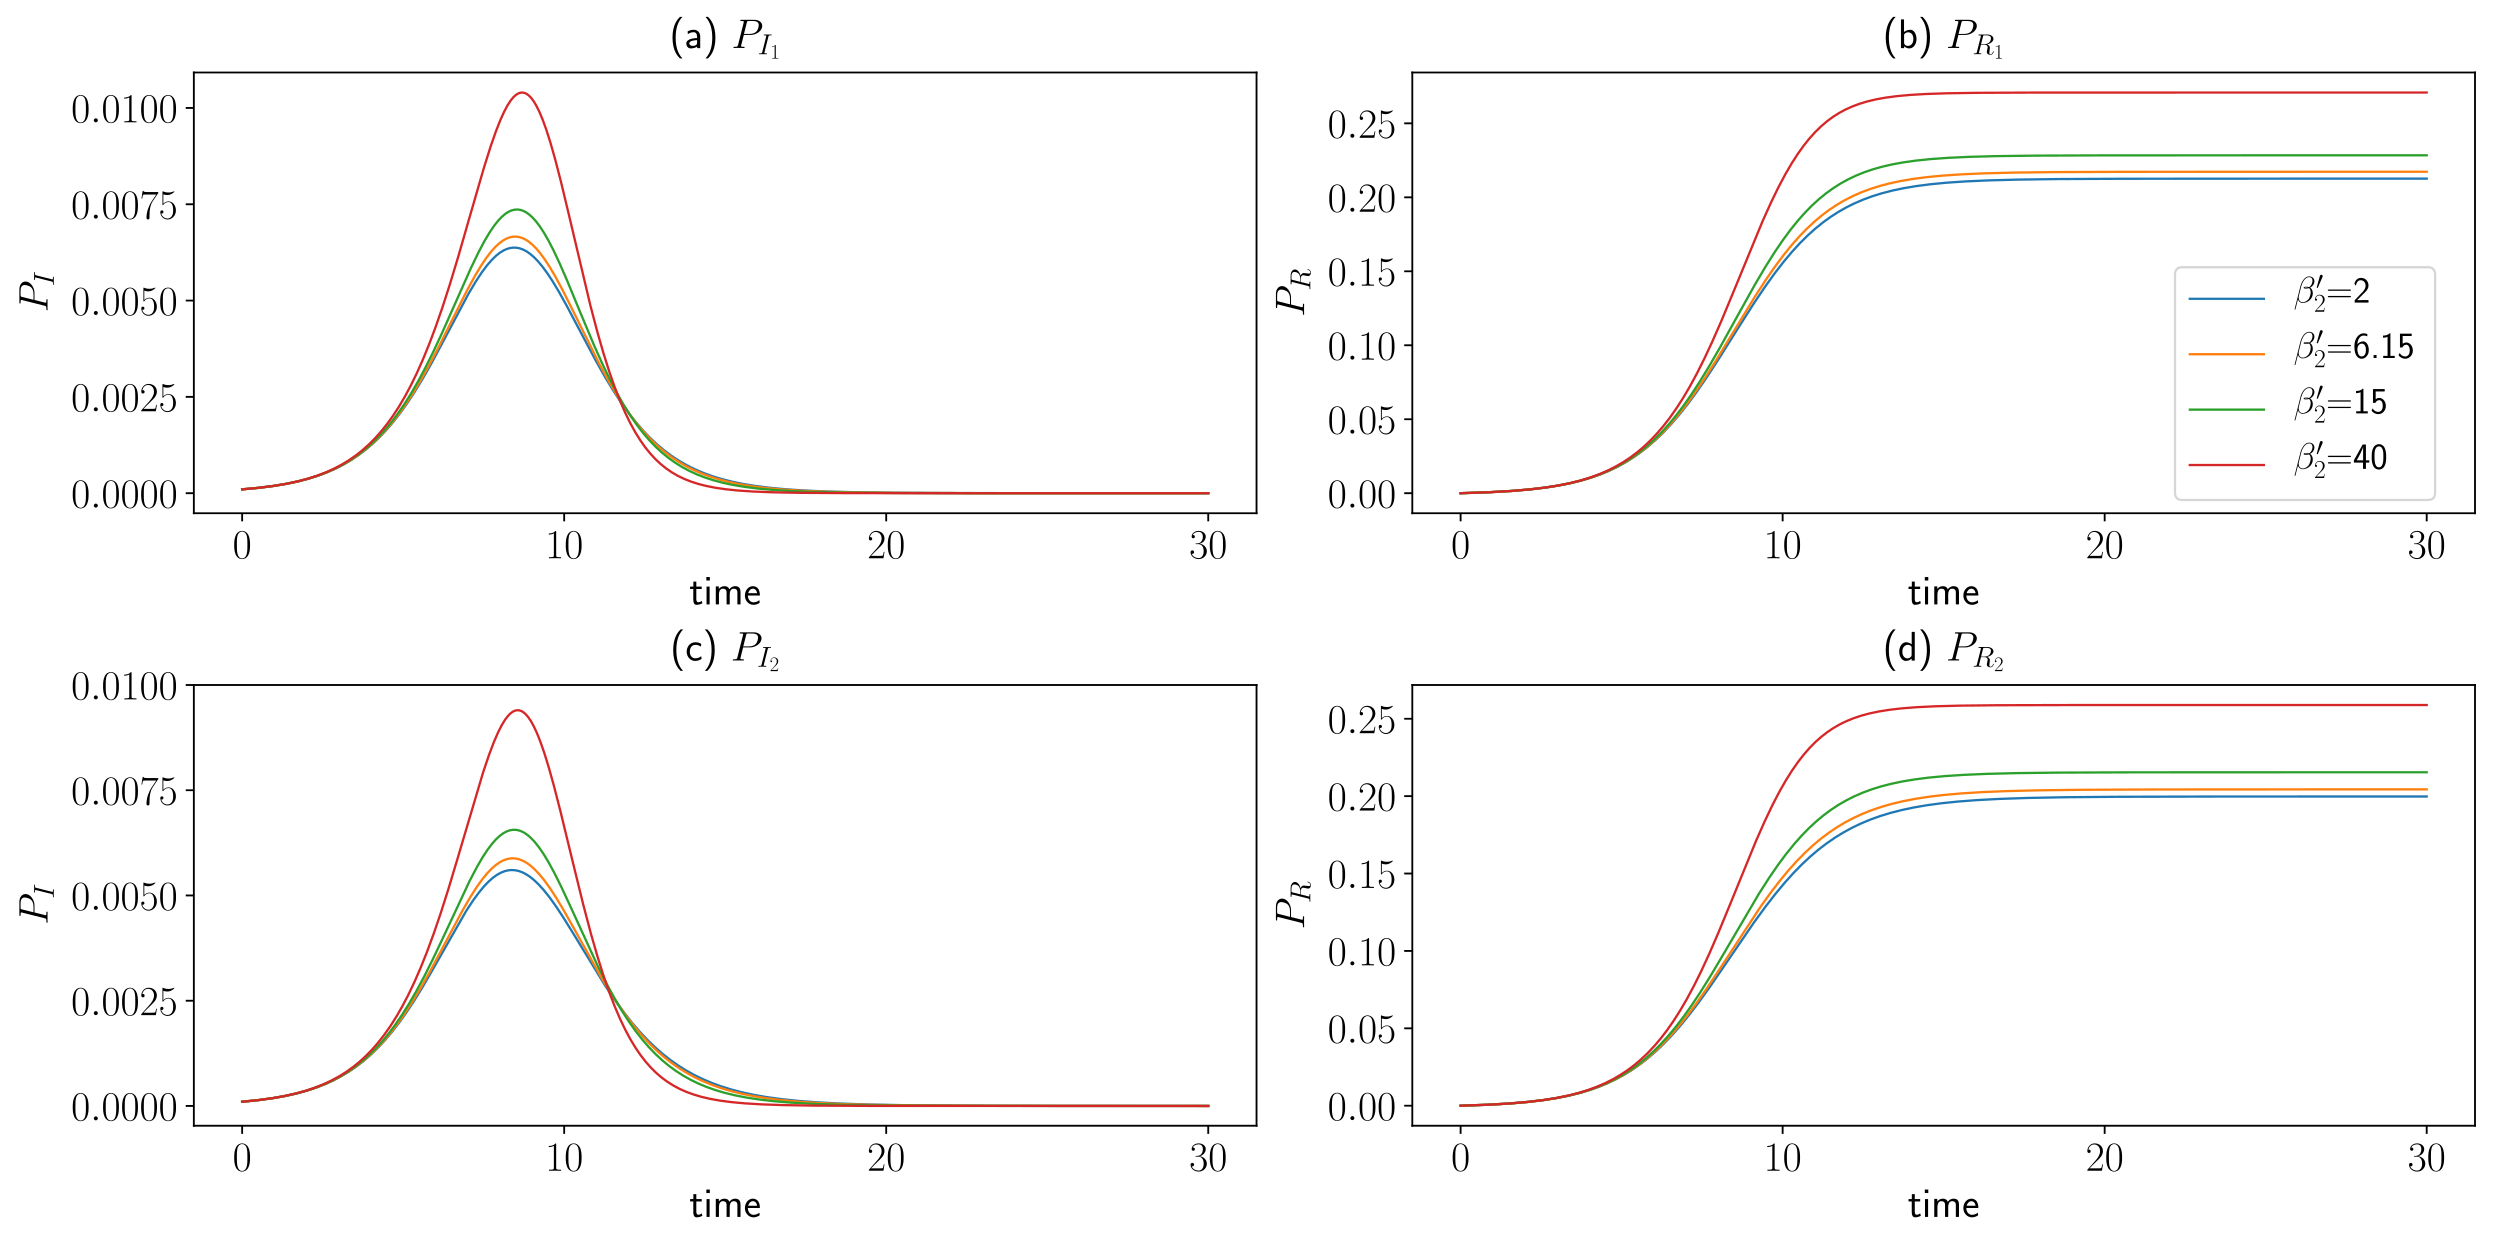 <?xml version="1.0" encoding="utf-8" standalone="no"?>
<!DOCTYPE svg PUBLIC "-//W3C//DTD SVG 1.1//EN"
  "http://www.w3.org/Graphics/SVG/1.1/DTD/svg11.dtd">
<!-- Created with matplotlib (https://matplotlib.org/) -->
<svg height="540pt" version="1.1" viewBox="0 0 1080 540" width="1080pt" xmlns="http://www.w3.org/2000/svg" xmlns:xlink="http://www.w3.org/1999/xlink">
 <defs>
  <style type="text/css">
*{stroke-linecap:butt;stroke-linejoin:round;white-space:pre;}
  </style>
 </defs>
 <g id="figure_1">
  <g id="patch_1">
   <path d="M 0 540 
L 1080 540 
L 1080 0 
L 0 0 
z
" style="fill:#ffffff;"/>
  </g>
  <g id="axes_1">
   <g id="patch_2">
    <path d="M 83.74 221.717 
L 542.824 221.717 
L 542.824 31.318 
L 83.74 31.318 
z
" style="fill:#ffffff;"/>
   </g>
   <g id="matplotlib.axis_1">
    <g id="xtick_1">
     <g id="line2d_1">
      <defs>
       <path d="M 0 0 
L 0 3.5 
" id="m266c51556c" style="stroke:#000000;stroke-width:0.8;"/>
      </defs>
      <g>
       <use style="stroke:#000000;stroke-width:0.8;" x="104.608" xlink:href="#m266c51556c" y="221.717"/>
      </g>
     </g>
     <g id="text_1">
      <!-- $0$ -->
      <defs>
       <path d="M 42 31.844 
C 42 37.969 41.906 48.422 37.703 56.453 
C 34 63.484 28.094 66 22.906 66 
C 18.094 66 12 63.781 8.203 56.562 
C 4.203 49.016 3.797 39.672 3.797 31.844 
C 3.797 26.109 3.906 17.375 7 9.734 
C 11.297 -0.609 19 -2 22.906 -2 
C 27.5 -2 34.5 -0.109 38.594 9.438 
C 41.594 16.375 42 24.5 42 31.844 
z
M 22.906 -0.406 
C 16.5 -0.406 12.703 5.125 11.297 12.75 
C 10.203 18.688 10.203 27.328 10.203 32.953 
C 10.203 40.688 10.203 47.109 11.5 53.234 
C 13.406 61.781 19 64.391 22.906 64.391 
C 27 64.391 32.297 61.672 34.203 53.438 
C 35.5 47.719 35.594 40.984 35.594 32.953 
C 35.594 26.422 35.594 18.375 34.406 12.453 
C 32.297 1.5 26.406 -0.406 22.906 -0.406 
z
" id="CMR17-48"/>
      </defs>
      <g transform="translate(100.496 241.171)scale(0.18 -0.18)">
       <use transform="scale(0.996)" xlink:href="#CMR17-48"/>
      </g>
     </g>
    </g>
    <g id="xtick_2">
     <g id="line2d_2">
      <g>
       <use style="stroke:#000000;stroke-width:0.8;" x="243.724" xlink:href="#m266c51556c" y="221.717"/>
      </g>
     </g>
     <g id="text_2">
      <!-- $10$ -->
      <defs>
       <path d="M 26.594 63.797 
C 26.594 65.891 26.5 66 25.094 66 
C 21.203 61.359 15.297 59.891 9.703 59.688 
C 9.406 59.688 8.906 59.688 8.797 59.5 
C 8.703 59.297 8.703 59.094 8.703 57 
C 11.797 57 17 57.594 21 59.984 
L 21 7.297 
C 21 3.797 20.797 2.594 12.203 2.594 
L 9.203 2.594 
L 9.203 0 
C 14 0.094 19 0.188 23.797 0.188 
C 28.594 0.188 33.594 0.094 38.406 0 
L 38.406 2.594 
L 35.406 2.594 
C 26.797 2.594 26.594 3.688 26.594 7.297 
z
" id="CMR17-49"/>
      </defs>
      <g transform="translate(235.5 241.171)scale(0.18 -0.18)">
       <use transform="scale(0.996)" xlink:href="#CMR17-49"/>
       <use transform="translate(45.69 0)scale(0.996)" xlink:href="#CMR17-48"/>
      </g>
     </g>
    </g>
    <g id="xtick_3">
     <g id="line2d_3">
      <g>
       <use style="stroke:#000000;stroke-width:0.8;" x="382.84" xlink:href="#m266c51556c" y="221.717"/>
      </g>
     </g>
     <g id="text_3">
      <!-- $20$ -->
      <defs>
       <path d="M 41.703 15.469 
L 39.906 15.469 
C 38.906 8.391 38.094 7.188 37.703 6.594 
C 37.203 5.797 30 5.797 28.594 5.797 
L 9.406 5.797 
C 13 9.688 20 16.766 28.5 24.938 
C 34.594 30.719 41.703 37.5 41.703 47.391 
C 41.703 59.188 32.297 66 21.797 66 
C 10.797 66 4.094 56.297 4.094 47.297 
C 4.094 43.391 7 42.891 8.203 42.891 
C 9.203 42.891 12.203 43.484 12.203 46.984 
C 12.203 50.094 9.594 51 8.203 51 
C 7.594 51 7 50.891 6.594 50.688 
C 8.5 59.188 14.297 63.391 20.406 63.391 
C 29.094 63.391 34.797 56.5 34.797 47.391 
C 34.797 38.703 29.703 31.219 24 24.734 
L 4.094 2.297 
L 4.094 0 
L 39.297 0 
z
" id="CMR17-50"/>
      </defs>
      <g transform="translate(374.616 241.171)scale(0.18 -0.18)">
       <use transform="scale(0.996)" xlink:href="#CMR17-50"/>
       <use transform="translate(45.69 0)scale(0.996)" xlink:href="#CMR17-48"/>
      </g>
     </g>
    </g>
    <g id="xtick_4">
     <g id="line2d_4">
      <g>
       <use style="stroke:#000000;stroke-width:0.8;" x="521.957" xlink:href="#m266c51556c" y="221.717"/>
      </g>
     </g>
     <g id="text_4">
      <!-- $30$ -->
      <defs>
       <path d="M 22.094 34 
C 31 34 34.906 26.141 34.906 17.094 
C 34.906 5.031 28.5 0.391 22.703 0.391 
C 17.406 0.391 8.797 3.016 6.094 10.797 
C 6.594 10.594 7.094 10.594 7.594 10.594 
C 10 10.594 11.797 12.188 11.797 14.797 
C 11.797 17.688 9.594 19 7.594 19 
C 5.906 19 3.297 18.188 3.297 14.484 
C 3.297 5.234 12.297 -2 22.906 -2 
C 34 -2 42.5 6.75 42.5 16.984 
C 42.5 26.844 34.5 34 25 35.094 
C 32.594 36.672 39.906 43.375 39.906 52.391 
C 39.906 60.25 32 66 23 66 
C 13.906 66 5.906 60.344 5.906 52.297 
C 5.906 48.797 8.5 48.188 9.797 48.188 
C 11.906 48.188 13.703 49.484 13.703 52.094 
C 13.703 54.688 11.906 56 9.797 56 
C 9.406 56 8.906 56 8.5 55.797 
C 11.406 62.484 19.297 63.688 22.797 63.688 
C 26.297 63.688 32.906 61.969 32.906 52.297 
C 32.906 49.484 32.5 44.547 29.094 40.219 
C 26.094 36.391 22.703 36.188 19.406 35.891 
C 18.906 35.891 16.594 35.688 16.203 35.688 
C 15.5 35.594 15.094 35.5 15.094 34.797 
C 15.094 34.094 15.203 34 17.203 34 
z
" id="CMR17-51"/>
      </defs>
      <g transform="translate(513.733 241.171)scale(0.18 -0.18)">
       <use transform="scale(0.996)" xlink:href="#CMR17-51"/>
       <use transform="translate(45.69 0)scale(0.996)" xlink:href="#CMR17-48"/>
      </g>
     </g>
    </g>
    <g id="text_5">
     <!-- time -->
     <defs>
      <path d="M 16.703 37.188 
L 29.703 37.188 
L 29.703 43 
L 16.703 43 
L 16.703 55 
L 9.594 55 
L 9.594 43 
L 1.703 43 
L 1.703 37.188 
L 9.406 37.188 
L 9.406 11.734 
C 9.406 6 10.703 -1 17.297 -1 
C 22.297 -1 26.906 0.391 31.297 2.688 
L 29.703 8.609 
C 27.297 6.5 24.406 5.297 21.297 5.297 
C 16.906 5.297 16.703 10.922 16.703 13.438 
z
" id="CMSS17-116"/>
      <path d="M 15.297 66 
L 6.906 66 
L 6.906 57.594 
L 15.297 57.594 
z
M 14.797 43 
L 7.406 43 
L 7.406 0 
L 14.797 0 
z
" id="CMSS17-105"/>
      <path d="M 67 29.344 
C 67 36.078 65.297 44 54.094 44 
C 46.594 44 42.094 39.297 40.094 36.375 
C 38.297 41.688 34.094 44 28.094 44 
C 21.297 44 17 40.094 14.703 37.281 
L 14.703 43.484 
L 7.406 43.484 
L 7.406 0 
L 15 0 
L 15 24.312 
C 15 30.25 17.203 37.891 24.297 37.891 
C 33.406 37.891 33.406 31.453 33.406 28.531 
L 33.406 0 
L 41 0 
L 41 24.312 
C 41 30.25 43.203 37.891 50.297 37.891 
C 59.406 37.891 59.406 31.453 59.406 28.531 
L 59.406 0 
L 67 0 
z
" id="CMSS17-109"/>
      <path d="M 39.094 21.484 
C 39.094 24.797 38.906 31.266 35.703 36.672 
C 32.203 42.391 26.5 44 22.203 44 
C 11.797 44 3 34.125 3 21.297 
C 3 9.047 12.094 -1 23.594 -1 
C 28.094 -1 33.594 0.297 38.594 3.891 
C 38.594 4.297 38.406 6.469 38.297 6.578 
C 38.297 6.766 38 9.828 38 10.234 
C 33.203 6.375 27.703 5.094 23.703 5.094 
C 17.297 5.094 10.406 10.422 10.094 21.484 
z
M 10.906 27 
C 12.203 32.594 16.594 37.891 22.203 37.891 
C 23.703 37.891 30.703 37.688 32.5 27 
z
" id="CMSS17-101"/>
     </defs>
     <g transform="translate(297.813 261.112)scale(0.18 -0.18)">
      <use transform="scale(0.996)" xlink:href="#CMSS17-116"/>
      <use transform="translate(33.832 0)scale(0.996)" xlink:href="#CMSS17-105"/>
      <use transform="translate(56.012 0)scale(0.996)" xlink:href="#CMSS17-109"/>
      <use transform="translate(130.242 0)scale(0.996)" xlink:href="#CMSS17-101"/>
     </g>
    </g>
   </g>
   <g id="matplotlib.axis_2">
    <g id="ytick_1">
     <g id="line2d_5">
      <defs>
       <path d="M 0 0 
L -3.5 0 
" id="m8550dcb52c" style="stroke:#000000;stroke-width:0.8;"/>
      </defs>
      <g>
       <use style="stroke:#000000;stroke-width:0.8;" x="83.74" xlink:href="#m8550dcb52c" y="213.063"/>
      </g>
     </g>
     <g id="text_6">
      <!-- $0.0000$ -->
      <defs>
       <path d="M 18.406 4.797 
C 18.406 7.688 16 9.688 13.594 9.688 
C 10.703 9.688 8.703 7.297 8.703 4.891 
C 8.703 2 11.094 0 13.5 0 
C 16.406 0 18.406 2.391 18.406 4.797 
z
" id="CMMI12-58"/>
      </defs>
      <g transform="translate(30.741 219.289)scale(0.18 -0.18)">
       <use transform="scale(0.996)" xlink:href="#CMR17-48"/>
       <use transform="translate(45.69 0)scale(0.996)" xlink:href="#CMMI12-58"/>
       <use transform="translate(72.788 0)scale(0.996)" xlink:href="#CMR17-48"/>
       <use transform="translate(118.478 0)scale(0.996)" xlink:href="#CMR17-48"/>
       <use transform="translate(164.169 0)scale(0.996)" xlink:href="#CMR17-48"/>
       <use transform="translate(209.859 0)scale(0.996)" xlink:href="#CMR17-48"/>
      </g>
     </g>
    </g>
    <g id="ytick_2">
     <g id="line2d_6">
      <g>
       <use style="stroke:#000000;stroke-width:0.8;" x="83.74" xlink:href="#m8550dcb52c" y="171.453"/>
      </g>
     </g>
     <g id="text_7">
      <!-- $0.0025$ -->
      <defs>
       <path d="M 11.406 58.594 
C 12.406 58.188 16.5 56.891 20.703 56.891 
C 30 56.891 35.094 61.891 38 64.688 
C 38 65.484 38 66 37.406 66 
C 37.297 66 37.094 66 36.297 65.594 
C 32.797 64.094 28.703 63 23.703 63 
C 20.703 63 16.203 63.359 11.297 65.484 
C 10.203 66 10 66 9.906 66 
C 9.406 66 9.297 65.891 9.297 63.906 
L 9.297 34.859 
C 9.297 33.016 9.297 32.5 10.297 32.5 
C 10.797 32.5 11 32.703 11.5 33.422 
C 14.703 38.047 19.094 40 24.094 40 
C 27.594 40 35.094 37.734 35.094 20.203 
C 35.094 16.984 35.094 11.188 32.094 6.594 
C 29.594 2.484 25.703 0.391 21.406 0.391 
C 14.797 0.391 8.094 4.984 6.297 12.688 
C 6.703 12.594 7.5 12.391 7.906 12.391 
C 9.203 12.391 11.703 13.094 11.703 16.188 
C 11.703 18.891 9.797 20 7.906 20 
C 5.594 20 4.094 18.594 4.094 15.797 
C 4.094 7.094 11 -2 21.594 -2 
C 31.906 -2 41.703 6.891 41.703 19.797 
C 41.703 32.094 33.906 41.594 24.203 41.594 
C 19.094 41.594 14.797 39.688 11.406 36 
z
" id="CMR17-53"/>
      </defs>
      <g transform="translate(30.741 177.679)scale(0.18 -0.18)">
       <use transform="scale(0.996)" xlink:href="#CMR17-48"/>
       <use transform="translate(45.69 0)scale(0.996)" xlink:href="#CMMI12-58"/>
       <use transform="translate(72.788 0)scale(0.996)" xlink:href="#CMR17-48"/>
       <use transform="translate(118.478 0)scale(0.996)" xlink:href="#CMR17-48"/>
       <use transform="translate(164.169 0)scale(0.996)" xlink:href="#CMR17-50"/>
       <use transform="translate(209.859 0)scale(0.996)" xlink:href="#CMR17-53"/>
      </g>
     </g>
    </g>
    <g id="ytick_3">
     <g id="line2d_7">
      <g>
       <use style="stroke:#000000;stroke-width:0.8;" x="83.74" xlink:href="#m8550dcb52c" y="129.843"/>
      </g>
     </g>
     <g id="text_8">
      <!-- $0.0050$ -->
      <g transform="translate(30.741 136.069)scale(0.18 -0.18)">
       <use transform="scale(0.996)" xlink:href="#CMR17-48"/>
       <use transform="translate(45.69 0)scale(0.996)" xlink:href="#CMMI12-58"/>
       <use transform="translate(72.788 0)scale(0.996)" xlink:href="#CMR17-48"/>
       <use transform="translate(118.478 0)scale(0.996)" xlink:href="#CMR17-48"/>
       <use transform="translate(164.169 0)scale(0.996)" xlink:href="#CMR17-53"/>
       <use transform="translate(209.859 0)scale(0.996)" xlink:href="#CMR17-48"/>
      </g>
     </g>
    </g>
    <g id="ytick_4">
     <g id="line2d_8">
      <g>
       <use style="stroke:#000000;stroke-width:0.8;" x="83.74" xlink:href="#m8550dcb52c" y="88.233"/>
      </g>
     </g>
     <g id="text_9">
      <!-- $0.0075$ -->
      <defs>
       <path d="M 45.094 61.797 
L 45.094 64 
L 21.594 64 
C 9.906 64 9.703 65.094 9.297 67 
L 7.5 67 
L 4.594 48.5 
L 6.406 48.5 
C 6.703 50.406 7.406 55.5 8.594 57.391 
C 9.203 58.188 16.594 58.188 18.297 58.188 
L 40.297 58.188 
L 29.203 41.719 
C 21.797 30.641 16.703 15.672 16.703 2.594 
C 16.703 1.391 16.703 -2 20.297 -2 
C 23.906 -2 23.906 1.391 23.906 2.688 
L 23.906 7.281 
C 23.906 23.656 26.703 34.438 31.297 41.312 
z
" id="CMR17-55"/>
      </defs>
      <g transform="translate(30.741 94.459)scale(0.18 -0.18)">
       <use transform="scale(0.996)" xlink:href="#CMR17-48"/>
       <use transform="translate(45.69 0)scale(0.996)" xlink:href="#CMMI12-58"/>
       <use transform="translate(72.788 0)scale(0.996)" xlink:href="#CMR17-48"/>
       <use transform="translate(118.478 0)scale(0.996)" xlink:href="#CMR17-48"/>
       <use transform="translate(164.169 0)scale(0.996)" xlink:href="#CMR17-55"/>
       <use transform="translate(209.859 0)scale(0.996)" xlink:href="#CMR17-53"/>
      </g>
     </g>
    </g>
    <g id="ytick_5">
     <g id="line2d_9">
      <g>
       <use style="stroke:#000000;stroke-width:0.8;" x="83.74" xlink:href="#m8550dcb52c" y="46.623"/>
      </g>
     </g>
     <g id="text_10">
      <!-- $0.0100$ -->
      <g transform="translate(30.741 52.849)scale(0.18 -0.18)">
       <use transform="scale(0.996)" xlink:href="#CMR17-48"/>
       <use transform="translate(45.69 0)scale(0.996)" xlink:href="#CMMI12-58"/>
       <use transform="translate(72.788 0)scale(0.996)" xlink:href="#CMR17-48"/>
       <use transform="translate(118.478 0)scale(0.996)" xlink:href="#CMR17-49"/>
       <use transform="translate(164.169 0)scale(0.996)" xlink:href="#CMR17-48"/>
       <use transform="translate(209.859 0)scale(0.996)" xlink:href="#CMR17-48"/>
      </g>
     </g>
    </g>
    <g id="text_11">
     <!-- $P_I$ -->
     <defs>
      <path d="M 29.594 31.594 
L 46.406 31.594 
C 60.203 31.594 74 41.766 74 53.125 
C 74 60.906 67.406 68 54.797 68 
L 23.906 68 
C 22 68 21.094 68 21.094 66.094 
C 21.094 65.094 22 65.094 23.5 65.094 
C 29.594 65.094 29.594 64.297 29.594 63.203 
C 29.594 63 29.594 62.406 29.203 60.906 
L 15.703 7.359 
C 14.797 3.891 14.594 2.891 7.594 2.891 
C 5.703 2.891 4.703 2.891 4.703 1.094 
C 4.703 0 5.594 0 6.203 0 
C 8.094 0 10.094 0.188 12 0.188 
L 23.703 0.188 
C 25.594 0.188 27.703 0 29.594 0 
C 30.406 0 31.5 0 31.5 1.891 
C 31.5 2.891 30.594 2.891 29.094 2.891 
C 23.094 2.891 23 3.594 23 4.578 
C 23 5.078 23.094 5.766 23.203 6.266 
z
M 36.797 61.203 
C 37.703 64.891 38.094 65.094 42 65.094 
L 51.906 65.094 
C 59.406 65.094 65.594 62.703 65.594 55.219 
C 65.594 52.641 64.297 44.156 59.703 39.578 
C 58 37.781 53.203 34 44.094 34 
L 30 34 
z
" id="CMMI12-80"/>
      <path d="M 36.797 60.609 
C 37.703 64.094 37.906 65.094 45.203 65.094 
C 47.406 65.094 48.203 65.094 48.203 66.984 
C 48.203 68 47.094 68 46.797 68 
C 45 68 42.797 67.797 41 67.797 
L 28.703 67.797 
C 26.703 67.797 24.406 68 22.406 68 
C 21.594 68 20.5 68 20.5 66.094 
C 20.5 65.094 21.297 65.094 23.297 65.094 
C 29.5 65.094 29.5 64.297 29.5 63.203 
C 29.5 62.5 29.297 61.906 29.094 61.016 
L 15.594 7.375 
C 14.703 3.891 14.5 2.891 7.203 2.891 
C 5 2.891 4.094 2.891 4.094 1 
C 4.094 0 5.094 0 5.594 0 
C 7.406 0 9.594 0.188 11.406 0.188 
L 23.703 0.188 
C 25.703 0.188 27.906 0 29.906 0 
C 30.703 0 31.906 0 31.906 1.797 
C 31.906 2.891 31.297 2.891 29.094 2.891 
C 22.906 2.891 22.906 3.688 22.906 4.875 
C 22.906 5.078 22.906 5.578 23.297 7.172 
z
" id="CMMI12-73"/>
     </defs>
     <g transform="translate(23.253 134.887)rotate(-90)scale(0.18 -0.18)">
      <use transform="translate(0 14.944)scale(0.996)" xlink:href="#CMMI12-80"/>
      <use transform="translate(62.877 0)scale(0.697)" xlink:href="#CMMI12-73"/>
     </g>
    </g>
   </g>
   <g id="line2d_10">
    <path clip-path="url(#pb8fe784dfc)" d="M 104.608 211.398 
L 111.996 210.714 
L 118.34 209.908 
L 123.891 208.983 
L 128.858 207.935 
L 133.366 206.758 
L 137.498 205.453 
L 141.338 204.01 
L 144.969 202.408 
L 148.392 200.657 
L 151.689 198.718 
L 154.862 196.593 
L 157.95 194.253 
L 160.956 191.695 
L 163.919 188.882 
L 166.882 185.758 
L 169.846 182.308 
L 172.851 178.464 
L 175.94 174.145 
L 179.154 169.259 
L 182.576 163.639 
L 186.333 157.031 
L 190.924 148.48 
L 202.402 126.881 
L 205.491 121.681 
L 208.037 117.812 
L 210.291 114.779 
L 212.295 112.442 
L 214.131 110.63 
L 215.842 109.25 
L 217.428 108.25 
L 218.931 107.561 
L 220.35 107.147 
L 221.728 106.969 
L 223.105 107.012 
L 224.482 107.277 
L 225.902 107.778 
L 227.362 108.532 
L 228.907 109.584 
L 230.535 110.965 
L 232.288 112.745 
L 234.208 115.019 
L 236.336 117.897 
L 238.715 121.497 
L 241.512 126.152 
L 244.976 132.379 
L 250.402 142.658 
L 257.498 156.004 
L 261.63 163.291 
L 265.22 169.18 
L 268.559 174.239 
L 271.731 178.649 
L 274.82 182.569 
L 277.867 186.079 
L 280.872 189.208 
L 283.877 192.022 
L 286.924 194.575 
L 290.054 196.906 
L 293.227 198.993 
L 296.524 200.897 
L 299.947 202.617 
L 303.536 204.173 
L 307.376 205.593 
L 311.467 206.864 
L 315.891 208.004 
L 320.733 209.017 
L 326.117 209.911 
L 332.169 210.686 
L 339.14 211.347 
L 347.362 211.896 
L 357.421 212.336 
L 370.36 212.668 
L 388.559 212.895 
L 418.736 213.023 
L 497.957 213.062 
L 521.957 213.062 
L 521.957 213.062 
" style="fill:none;stroke:#1f77b4;stroke-linecap:square;"/>
   </g>
   <g id="line2d_11">
    <path clip-path="url(#pb8fe784dfc)" d="M 104.608 211.398 
L 111.996 210.713 
L 118.34 209.907 
L 123.891 208.981 
L 128.858 207.929 
L 133.366 206.749 
L 137.498 205.439 
L 141.338 203.99 
L 144.928 202.399 
L 148.35 200.639 
L 151.606 198.715 
L 154.736 196.607 
L 157.783 194.288 
L 160.747 191.754 
L 163.669 188.964 
L 166.59 185.865 
L 169.512 182.437 
L 172.475 178.61 
L 175.481 174.36 
L 178.569 169.603 
L 181.825 164.173 
L 185.331 157.886 
L 189.38 150.15 
L 195.14 138.604 
L 201.651 125.661 
L 204.99 119.513 
L 207.703 114.965 
L 210.041 111.471 
L 212.086 108.796 
L 213.964 106.695 
L 215.675 105.106 
L 217.262 103.929 
L 218.764 103.088 
L 220.183 102.548 
L 221.561 102.263 
L 222.896 102.217 
L 224.232 102.396 
L 225.568 102.801 
L 226.945 103.451 
L 228.406 104.392 
L 229.95 105.659 
L 231.62 107.329 
L 233.415 109.451 
L 235.376 112.125 
L 237.588 115.533 
L 240.093 119.816 
L 243.098 125.421 
L 247.063 133.323 
L 259.001 157.415 
L 262.757 164.326 
L 266.138 170.088 
L 269.31 175.06 
L 272.357 179.429 
L 275.321 183.294 
L 278.242 186.746 
L 281.164 189.857 
L 284.086 192.645 
L 287.049 195.168 
L 290.054 197.437 
L 293.143 199.492 
L 296.357 201.363 
L 299.696 203.049 
L 303.202 204.57 
L 306.917 205.94 
L 310.924 207.179 
L 315.265 208.286 
L 320.023 209.265 
L 325.324 210.126 
L 331.334 210.871 
L 338.263 211.5 
L 346.527 212.02 
L 356.754 212.432 
L 370.152 212.737 
L 389.602 212.938 
L 424.246 213.04 
L 521.957 213.063 
L 521.957 213.063 
" style="fill:none;stroke:#ff7f0e;stroke-linecap:square;"/>
   </g>
   <g id="line2d_12">
    <path clip-path="url(#pb8fe784dfc)" d="M 104.608 211.398 
L 111.996 210.713 
L 118.298 209.91 
L 123.849 208.983 
L 128.775 207.938 
L 133.241 206.767 
L 137.331 205.469 
L 141.129 204.033 
L 144.677 202.458 
L 148.058 200.715 
L 151.272 198.809 
L 154.361 196.719 
L 157.366 194.417 
L 160.288 191.897 
L 163.168 189.116 
L 166.006 186.064 
L 168.844 182.68 
L 171.682 178.943 
L 174.562 174.776 
L 177.484 170.151 
L 180.489 164.972 
L 183.662 159.052 
L 187.084 152.179 
L 190.966 143.863 
L 196.183 132.108 
L 203.488 115.692 
L 206.743 108.945 
L 209.331 104.07 
L 211.543 100.353 
L 213.505 97.471 
L 215.3 95.221 
L 216.928 93.53 
L 218.43 92.286 
L 219.808 91.425 
L 221.102 90.87 
L 222.354 90.571 
L 223.564 90.508 
L 224.775 90.67 
L 225.985 91.056 
L 227.237 91.69 
L 228.573 92.623 
L 229.992 93.9 
L 231.495 95.558 
L 233.122 97.693 
L 234.917 100.426 
L 236.921 103.9 
L 239.175 108.272 
L 241.804 113.88 
L 245.101 121.466 
L 250.611 134.802 
L 256.538 148.955 
L 260.295 157.355 
L 263.592 164.198 
L 266.639 170.019 
L 269.519 175.055 
L 272.315 179.506 
L 275.07 183.477 
L 277.783 187.001 
L 280.496 190.161 
L 283.209 192.983 
L 285.964 195.527 
L 288.761 197.807 
L 291.641 199.868 
L 294.604 201.716 
L 297.693 203.381 
L 300.948 204.884 
L 304.413 206.237 
L 308.128 207.447 
L 312.176 208.528 
L 316.642 209.486 
L 321.609 210.319 
L 327.244 211.034 
L 333.839 211.639 
L 341.727 212.132 
L 351.62 212.518 
L 364.851 212.796 
L 384.76 212.972 
L 423.62 213.052 
L 521.957 213.063 
L 521.957 213.063 
" style="fill:none;stroke:#2ca02c;stroke-linecap:square;"/>
   </g>
   <g id="line2d_13">
    <path clip-path="url(#pb8fe784dfc)" d="M 104.608 211.398 
L 111.912 210.719 
L 118.173 209.921 
L 123.641 209.005 
L 128.524 207.967 
L 132.949 206.801 
L 136.997 205.505 
L 140.712 204.086 
L 144.176 202.529 
L 147.474 200.803 
L 150.604 198.911 
L 153.568 196.862 
L 156.448 194.598 
L 159.202 192.151 
L 161.916 189.442 
L 164.545 186.503 
L 167.175 183.225 
L 169.762 179.638 
L 172.35 175.662 
L 174.896 171.341 
L 177.484 166.505 
L 180.072 161.194 
L 182.702 155.289 
L 185.415 148.643 
L 188.211 141.196 
L 191.175 132.657 
L 194.347 122.824 
L 197.978 110.818 
L 203.07 93.118 
L 209.039 72.527 
L 211.961 63.256 
L 214.256 56.679 
L 216.176 51.813 
L 217.846 48.146 
L 219.348 45.359 
L 220.684 43.33 
L 221.895 41.884 
L 222.98 40.921 
L 223.982 40.325 
L 224.9 40.031 
L 225.776 39.982 
L 226.653 40.161 
L 227.529 40.571 
L 228.448 41.249 
L 229.449 42.277 
L 230.535 43.728 
L 231.703 45.674 
L 232.997 48.28 
L 234.416 51.656 
L 236.002 56.03 
L 237.797 61.668 
L 239.842 68.863 
L 242.305 78.39 
L 245.561 91.946 
L 255.035 131.923 
L 258.041 143.345 
L 260.712 152.648 
L 263.216 160.575 
L 265.595 167.375 
L 267.891 173.269 
L 270.103 178.352 
L 272.274 182.797 
L 274.444 186.744 
L 276.615 190.23 
L 278.785 193.295 
L 280.955 195.98 
L 283.168 198.367 
L 285.421 200.475 
L 287.759 202.357 
L 290.18 204.022 
L 292.726 205.504 
L 295.439 206.824 
L 298.361 207.995 
L 301.533 209.023 
L 305.039 209.922 
L 309.004 210.703 
L 313.554 211.364 
L 318.896 211.91 
L 325.449 212.347 
L 333.922 212.676 
L 345.86 212.901 
L 365.811 213.025 
L 419.654 213.062 
L 521.957 213.063 
L 521.957 213.063 
" style="fill:none;stroke:#d62728;stroke-linecap:square;"/>
   </g>
   <g id="patch_3">
    <path d="M 83.74 221.717 
L 83.74 31.318 
" style="fill:none;stroke:#000000;stroke-linecap:square;stroke-linejoin:miter;stroke-width:0.8;"/>
   </g>
   <g id="patch_4">
    <path d="M 542.824 221.717 
L 542.824 31.318 
" style="fill:none;stroke:#000000;stroke-linecap:square;stroke-linejoin:miter;stroke-width:0.8;"/>
   </g>
   <g id="patch_5">
    <path d="M 83.74 221.717 
L 542.824 221.717 
" style="fill:none;stroke:#000000;stroke-linecap:square;stroke-linejoin:miter;stroke-width:0.8;"/>
   </g>
   <g id="patch_6">
    <path d="M 83.74 31.318 
L 542.824 31.318 
" style="fill:none;stroke:#000000;stroke-linecap:square;stroke-linejoin:miter;stroke-width:0.8;"/>
   </g>
   <g id="text_12">
    <!-- (a) $P_{I_1}$ -->
    <defs>
     <path d="M 25.203 75 
C 19.797 69.484 7.406 56.672 7.406 25.047 
C 7.406 -6.688 19.797 -19.406 25.203 -25 
L 31.297 -25 
C 19 -12.203 15 5.719 15 24.938 
C 15 44.062 18.797 62.078 31.297 75 
z
" id="CMSS17-40"/>
     <path d="M 37.594 27.953 
C 37.594 37.484 30.906 44 21.906 44 
C 17.5 44 12.703 43.188 7.203 39.984 
L 7.797 33.328 
C 10.297 35.156 14.594 38.094 21.797 38.094 
C 26.906 38.094 30 34.141 30 27.844 
L 30 24 
C 14 23.5 4 18.891 4 11.109 
C 4 7.062 6.5 -1 14.797 -1 
C 16.297 -1 24.406 -0.812 30.203 3.5 
L 30.203 -0.203 
L 37.594 -0.203 
z
M 30 12.875 
C 30 11.109 30 8.734 27 6.969 
C 24.406 5.297 21.094 5.094 19.703 5.094 
C 14.703 5.094 11.297 7.859 11.297 11.297 
C 11.297 18.203 26.906 18.891 30 19 
z
" id="CMSS17-97"/>
     <path d="M 11.297 -25 
C 16.703 -19.5 29.094 -6.688 29.094 24.938 
C 29.094 56.672 16.703 69.375 11.297 75 
L 5.203 75 
C 17.5 62.172 21.5 44.266 21.5 25.047 
C 21.5 5.922 17.703 -12.094 5.203 -25 
z
" id="CMSS17-41"/>
    </defs>
    <g transform="translate(289.197 25.318)scale(0.18 -0.18)">
     <use transform="translate(0 25.405)scale(0.996)" xlink:href="#CMSS17-40"/>
     <use transform="translate(36.434 25.405)scale(0.996)" xlink:href="#CMSS17-97"/>
     <use transform="translate(81.356 25.405)scale(0.996)" xlink:href="#CMSS17-41"/>
     <use transform="translate(149.019 25.405)scale(0.996)" xlink:href="#CMMI12-80"/>
     <use transform="translate(211.896 10.461)scale(0.697)" xlink:href="#CMMI12-73"/>
     <use transform="translate(242.013 0)scale(0.498)" xlink:href="#CMR17-49"/>
    </g>
   </g>
  </g>
  <g id="axes_2">
   <g id="patch_7">
    <path d="M 610.116 221.717 
L 1069.2 221.717 
L 1069.2 31.318 
L 610.116 31.318 
z
" style="fill:#ffffff;"/>
   </g>
   <g id="matplotlib.axis_3">
    <g id="xtick_5">
     <g id="line2d_14">
      <g>
       <use style="stroke:#000000;stroke-width:0.8;" x="630.983" xlink:href="#m266c51556c" y="221.717"/>
      </g>
     </g>
     <g id="text_13">
      <!-- $0$ -->
      <g transform="translate(626.871 241.171)scale(0.18 -0.18)">
       <use transform="scale(0.996)" xlink:href="#CMR17-48"/>
      </g>
     </g>
    </g>
    <g id="xtick_6">
     <g id="line2d_15">
      <g>
       <use style="stroke:#000000;stroke-width:0.8;" x="770.1" xlink:href="#m266c51556c" y="221.717"/>
      </g>
     </g>
     <g id="text_14">
      <!-- $10$ -->
      <g transform="translate(761.876 241.171)scale(0.18 -0.18)">
       <use transform="scale(0.996)" xlink:href="#CMR17-49"/>
       <use transform="translate(45.69 0)scale(0.996)" xlink:href="#CMR17-48"/>
      </g>
     </g>
    </g>
    <g id="xtick_7">
     <g id="line2d_16">
      <g>
       <use style="stroke:#000000;stroke-width:0.8;" x="909.216" xlink:href="#m266c51556c" y="221.717"/>
      </g>
     </g>
     <g id="text_15">
      <!-- $20$ -->
      <g transform="translate(900.992 241.171)scale(0.18 -0.18)">
       <use transform="scale(0.996)" xlink:href="#CMR17-50"/>
       <use transform="translate(45.69 0)scale(0.996)" xlink:href="#CMR17-48"/>
      </g>
     </g>
    </g>
    <g id="xtick_8">
     <g id="line2d_17">
      <g>
       <use style="stroke:#000000;stroke-width:0.8;" x="1048.333" xlink:href="#m266c51556c" y="221.717"/>
      </g>
     </g>
     <g id="text_16">
      <!-- $30$ -->
      <g transform="translate(1040.108 241.171)scale(0.18 -0.18)">
       <use transform="scale(0.996)" xlink:href="#CMR17-51"/>
       <use transform="translate(45.69 0)scale(0.996)" xlink:href="#CMR17-48"/>
      </g>
     </g>
    </g>
    <g id="text_17">
     <!-- time -->
     <g transform="translate(824.189 261.112)scale(0.18 -0.18)">
      <use transform="scale(0.996)" xlink:href="#CMSS17-116"/>
      <use transform="translate(33.832 0)scale(0.996)" xlink:href="#CMSS17-105"/>
      <use transform="translate(56.012 0)scale(0.996)" xlink:href="#CMSS17-109"/>
      <use transform="translate(130.242 0)scale(0.996)" xlink:href="#CMSS17-101"/>
     </g>
    </g>
   </g>
   <g id="matplotlib.axis_4">
    <g id="ytick_6">
     <g id="line2d_18">
      <g>
       <use style="stroke:#000000;stroke-width:0.8;" x="610.116" xlink:href="#m8550dcb52c" y="213.063"/>
      </g>
     </g>
     <g id="text_18">
      <!-- $0.00$ -->
      <g transform="translate(573.566 219.289)scale(0.18 -0.18)">
       <use transform="scale(0.996)" xlink:href="#CMR17-48"/>
       <use transform="translate(45.69 0)scale(0.996)" xlink:href="#CMMI12-58"/>
       <use transform="translate(72.788 0)scale(0.996)" xlink:href="#CMR17-48"/>
       <use transform="translate(118.478 0)scale(0.996)" xlink:href="#CMR17-48"/>
      </g>
     </g>
    </g>
    <g id="ytick_7">
     <g id="line2d_19">
      <g>
       <use style="stroke:#000000;stroke-width:0.8;" x="610.116" xlink:href="#m8550dcb52c" y="181.108"/>
      </g>
     </g>
     <g id="text_19">
      <!-- $0.05$ -->
      <g transform="translate(573.566 187.335)scale(0.18 -0.18)">
       <use transform="scale(0.996)" xlink:href="#CMR17-48"/>
       <use transform="translate(45.69 0)scale(0.996)" xlink:href="#CMMI12-58"/>
       <use transform="translate(72.788 0)scale(0.996)" xlink:href="#CMR17-48"/>
       <use transform="translate(118.478 0)scale(0.996)" xlink:href="#CMR17-53"/>
      </g>
     </g>
    </g>
    <g id="ytick_8">
     <g id="line2d_20">
      <g>
       <use style="stroke:#000000;stroke-width:0.8;" x="610.116" xlink:href="#m8550dcb52c" y="149.154"/>
      </g>
     </g>
     <g id="text_20">
      <!-- $0.10$ -->
      <g transform="translate(573.566 155.38)scale(0.18 -0.18)">
       <use transform="scale(0.996)" xlink:href="#CMR17-48"/>
       <use transform="translate(45.69 0)scale(0.996)" xlink:href="#CMMI12-58"/>
       <use transform="translate(72.788 0)scale(0.996)" xlink:href="#CMR17-49"/>
       <use transform="translate(118.478 0)scale(0.996)" xlink:href="#CMR17-48"/>
      </g>
     </g>
    </g>
    <g id="ytick_9">
     <g id="line2d_21">
      <g>
       <use style="stroke:#000000;stroke-width:0.8;" x="610.116" xlink:href="#m8550dcb52c" y="117.199"/>
      </g>
     </g>
     <g id="text_21">
      <!-- $0.15$ -->
      <g transform="translate(573.566 123.426)scale(0.18 -0.18)">
       <use transform="scale(0.996)" xlink:href="#CMR17-48"/>
       <use transform="translate(45.69 0)scale(0.996)" xlink:href="#CMMI12-58"/>
       <use transform="translate(72.788 0)scale(0.996)" xlink:href="#CMR17-49"/>
       <use transform="translate(118.478 0)scale(0.996)" xlink:href="#CMR17-53"/>
      </g>
     </g>
    </g>
    <g id="ytick_10">
     <g id="line2d_22">
      <g>
       <use style="stroke:#000000;stroke-width:0.8;" x="610.116" xlink:href="#m8550dcb52c" y="85.245"/>
      </g>
     </g>
     <g id="text_22">
      <!-- $0.20$ -->
      <g transform="translate(573.566 91.471)scale(0.18 -0.18)">
       <use transform="scale(0.996)" xlink:href="#CMR17-48"/>
       <use transform="translate(45.69 0)scale(0.996)" xlink:href="#CMMI12-58"/>
       <use transform="translate(72.788 0)scale(0.996)" xlink:href="#CMR17-50"/>
       <use transform="translate(118.478 0)scale(0.996)" xlink:href="#CMR17-48"/>
      </g>
     </g>
    </g>
    <g id="ytick_11">
     <g id="line2d_23">
      <g>
       <use style="stroke:#000000;stroke-width:0.8;" x="610.116" xlink:href="#m8550dcb52c" y="53.29"/>
      </g>
     </g>
     <g id="text_23">
      <!-- $0.25$ -->
      <g transform="translate(573.566 59.517)scale(0.18 -0.18)">
       <use transform="scale(0.996)" xlink:href="#CMR17-48"/>
       <use transform="translate(45.69 0)scale(0.996)" xlink:href="#CMMI12-58"/>
       <use transform="translate(72.788 0)scale(0.996)" xlink:href="#CMR17-50"/>
       <use transform="translate(118.478 0)scale(0.996)" xlink:href="#CMR17-53"/>
      </g>
     </g>
    </g>
    <g id="text_24">
     <!-- $P_R$ -->
     <defs>
      <path d="M 36.797 61.203 
C 37.703 64.891 38.094 65.094 42 65.094 
L 49.203 65.094 
C 57.797 65.094 64.203 62.5 64.203 54.734 
C 64.203 49.641 61.594 35 41.5 35 
L 30.203 35 
z
M 50.703 33.797 
C 63.094 36.484 72.797 44.469 72.797 53.031 
C 72.797 60.812 64.906 68 51 68 
L 23.906 68 
C 21.906 68 21 68 21 66.094 
C 21 65.094 21.703 65.094 23.594 65.094 
C 29.594 65.094 29.594 64.297 29.594 63.203 
C 29.594 63 29.594 62.406 29.203 60.906 
L 15.703 7.422 
C 14.797 3.953 14.594 2.969 7.703 2.969 
C 5.406 2.969 4.703 2.969 4.703 1.078 
C 4.703 0.094 5.797 0.094 6.094 0.094 
C 7.906 0.094 10 0.297 11.906 0.297 
L 23.703 0.297 
C 25.5 0.297 27.594 0.094 29.406 0.094 
C 30.203 0.094 31.297 0.094 31.297 1.969 
C 31.297 2.969 30.406 2.969 28.906 2.969 
C 22.797 2.969 22.797 3.766 22.797 4.75 
C 22.797 4.844 22.797 5.547 23 6.328 
L 29.703 33 
L 41.703 33 
C 51.203 33 53 27.047 53 23.781 
C 53 22.281 52 18.422 51.297 15.844 
C 50.203 11.297 49.906 10.203 49.906 8.312 
C 49.906 1.281 55.703 -2 62.406 -2 
C 70.5 -2 74 7.828 74 9.203 
C 74 9.906 73.5 10.203 72.906 10.203 
C 72.094 10.203 71.906 9.609 71.703 8.812 
C 69.297 1.781 65.203 0 62.703 0 
C 60.203 0 58.594 1.078 58.594 5.547 
C 58.594 7.922 59.797 16.938 59.906 17.438 
C 60.406 21.094 60.406 21.5 60.406 22.281 
C 60.406 29.516 54.5 32.594 50.703 33.797 
z
" id="CMMI12-82"/>
     </defs>
     <g transform="translate(566.078 136.854)rotate(-90)scale(0.18 -0.18)">
      <use transform="translate(0 14.944)scale(0.996)" xlink:href="#CMMI12-80"/>
      <use transform="translate(62.877 0)scale(0.697)" xlink:href="#CMMI12-82"/>
     </g>
    </g>
   </g>
   <g id="line2d_24">
    <path clip-path="url(#p7fe6bdb3a2)" d="M 630.983 213.063 
L 643.38 212.639 
L 652.938 212.098 
L 660.743 211.44 
L 667.38 210.665 
L 673.182 209.768 
L 678.357 208.748 
L 683.074 207.595 
L 687.415 206.306 
L 691.463 204.873 
L 695.262 203.293 
L 698.893 201.542 
L 702.357 199.626 
L 705.738 197.501 
L 709.036 195.165 
L 712.291 192.585 
L 715.547 189.718 
L 718.802 186.551 
L 722.1 183.033 
L 725.522 179.051 
L 729.07 174.579 
L 732.869 169.427 
L 737.084 163.324 
L 742.093 155.662 
L 750.107 142.925 
L 757.745 130.935 
L 762.587 123.747 
L 766.719 118 
L 770.475 113.146 
L 774.023 108.916 
L 777.446 105.175 
L 780.785 101.849 
L 784.082 98.874 
L 787.38 96.195 
L 790.719 93.77 
L 794.1 91.59 
L 797.564 89.621 
L 801.154 87.839 
L 804.868 86.243 
L 808.792 84.799 
L 812.966 83.501 
L 817.474 82.337 
L 822.357 81.307 
L 827.741 80.403 
L 833.794 79.615 
L 840.722 78.943 
L 848.861 78.384 
L 858.754 77.935 
L 871.442 77.594 
L 889.056 77.357 
L 917.689 77.222 
L 987.978 77.177 
L 1048.333 77.175 
L 1048.333 77.175 
" style="fill:none;stroke:#1f77b4;stroke-linecap:square;"/>
   </g>
   <g id="line2d_25">
    <path clip-path="url(#p7fe6bdb3a2)" d="M 630.983 213.063 
L 643.38 212.639 
L 652.938 212.097 
L 660.743 211.439 
L 667.38 210.663 
L 673.182 209.764 
L 678.357 208.741 
L 683.032 207.595 
L 687.331 206.315 
L 691.338 204.894 
L 695.136 203.312 
L 698.726 201.577 
L 702.19 199.654 
L 705.529 197.546 
L 708.785 195.229 
L 711.999 192.668 
L 715.213 189.818 
L 718.427 186.667 
L 721.682 183.159 
L 725.022 179.228 
L 728.486 174.801 
L 732.159 169.738 
L 736.166 163.825 
L 740.799 156.574 
L 747.018 146.387 
L 758.162 128.095 
L 762.879 120.831 
L 766.928 114.995 
L 770.601 110.082 
L 774.065 105.81 
L 777.404 102.039 
L 780.66 98.692 
L 783.874 95.703 
L 787.088 93.015 
L 790.302 90.612 
L 793.599 88.426 
L 796.98 86.453 
L 800.444 84.69 
L 804.075 83.092 
L 807.874 81.663 
L 811.922 80.379 
L 816.305 79.226 
L 821.063 78.208 
L 826.322 77.314 
L 832.249 76.538 
L 839.053 75.878 
L 847.067 75.333 
L 856.875 74.897 
L 869.522 74.57 
L 887.387 74.348 
L 917.397 74.227 
L 1000.166 74.191 
L 1048.333 74.191 
L 1048.333 74.191 
" style="fill:none;stroke:#ff7f0e;stroke-linecap:square;"/>
   </g>
   <g id="line2d_26">
    <path clip-path="url(#p7fe6bdb3a2)" d="M 630.983 213.063 
L 643.38 212.639 
L 652.938 212.097 
L 660.743 211.438 
L 667.38 210.658 
L 673.14 209.763 
L 678.274 208.744 
L 682.949 207.592 
L 687.206 206.318 
L 691.171 204.903 
L 694.928 203.326 
L 698.476 201.596 
L 701.856 199.702 
L 705.154 197.598 
L 708.368 195.28 
L 711.498 192.746 
L 714.587 189.961 
L 717.676 186.877 
L 720.806 183.432 
L 723.978 179.606 
L 727.234 175.328 
L 730.656 170.455 
L 734.288 164.89 
L 738.295 158.328 
L 742.969 150.227 
L 749.898 137.718 
L 758.204 122.822 
L 762.795 115.051 
L 766.677 108.903 
L 770.225 103.691 
L 773.564 99.176 
L 776.736 95.254 
L 779.825 91.783 
L 782.872 88.69 
L 785.877 85.95 
L 788.924 83.472 
L 792.013 81.249 
L 795.143 79.269 
L 798.357 77.496 
L 801.738 75.887 
L 805.286 74.447 
L 809.042 73.164 
L 813.091 72.02 
L 817.474 71.014 
L 822.357 70.127 
L 827.825 69.364 
L 834.128 68.716 
L 841.557 68.182 
L 850.698 67.758 
L 862.552 67.442 
L 879.498 67.231 
L 908.757 67.118 
L 998.162 67.09 
L 1048.333 67.09 
L 1048.333 67.09 
" style="fill:none;stroke:#2ca02c;stroke-linecap:square;"/>
   </g>
   <g id="line2d_27">
    <path clip-path="url(#p7fe6bdb3a2)" d="M 630.983 213.063 
L 643.38 212.639 
L 652.896 212.098 
L 660.66 211.44 
L 667.213 210.668 
L 672.931 209.775 
L 677.982 208.766 
L 682.573 207.625 
L 686.747 206.362 
L 690.629 204.957 
L 694.26 203.407 
L 697.683 201.704 
L 700.938 199.835 
L 704.069 197.779 
L 707.074 195.54 
L 709.996 193.086 
L 712.876 190.375 
L 715.714 187.394 
L 718.51 184.134 
L 721.307 180.532 
L 724.145 176.51 
L 727.025 172.035 
L 729.947 167.081 
L 732.994 161.47 
L 736.208 155.074 
L 739.672 147.667 
L 743.554 138.82 
L 748.354 127.291 
L 761.418 95.592 
L 765.091 87.452 
L 768.305 80.855 
L 771.227 75.349 
L 773.982 70.617 
L 776.611 66.529 
L 779.199 62.912 
L 781.703 59.787 
L 784.208 57.014 
L 786.712 54.571 
L 789.216 52.434 
L 791.804 50.518 
L 794.475 48.821 
L 797.23 47.334 
L 800.152 46.012 
L 803.282 44.844 
L 806.663 43.825 
L 810.378 42.941 
L 814.552 42.181 
L 819.352 41.541 
L 825.028 41.015 
L 831.999 40.603 
L 841.14 40.297 
L 854.371 40.097 
L 877.954 39.995 
L 960.388 39.973 
L 1048.333 39.973 
L 1048.333 39.973 
" style="fill:none;stroke:#d62728;stroke-linecap:square;"/>
   </g>
   <g id="patch_8">
    <path d="M 610.116 221.717 
L 610.116 31.318 
" style="fill:none;stroke:#000000;stroke-linecap:square;stroke-linejoin:miter;stroke-width:0.8;"/>
   </g>
   <g id="patch_9">
    <path d="M 1069.2 221.717 
L 1069.2 31.318 
" style="fill:none;stroke:#000000;stroke-linecap:square;stroke-linejoin:miter;stroke-width:0.8;"/>
   </g>
   <g id="patch_10">
    <path d="M 610.116 221.717 
L 1069.2 221.717 
" style="fill:none;stroke:#000000;stroke-linecap:square;stroke-linejoin:miter;stroke-width:0.8;"/>
   </g>
   <g id="patch_11">
    <path d="M 610.116 31.318 
L 1069.2 31.318 
" style="fill:none;stroke:#000000;stroke-linecap:square;stroke-linejoin:miter;stroke-width:0.8;"/>
   </g>
   <g id="text_25">
    <!-- (b) $P_{R_1}$ -->
    <defs>
     <path d="M 14.906 69 
L 7.5 69 
L 7.5 -0.203 
L 15.094 -0.203 
L 15.094 4.297 
C 18.906 0.594 23.5 -1 27.594 -1 
C 37.203 -1 45 8.734 45 21.594 
C 45 33.328 39 44 30.094 44 
C 23.797 44 18.203 41.391 14.906 38.688 
z
M 15.094 32.734 
C 17.297 35.562 20.406 37.891 24.797 37.891 
C 30.703 37.891 37.406 33.531 37.406 21.594 
C 37.406 8.844 29.406 5.094 23.906 5.094 
C 21.906 5.094 19.797 5.594 17.797 7.312 
C 15.094 9.75 15.094 11.266 15.094 12.688 
z
" id="CMSS17-98"/>
    </defs>
    <g transform="translate(813.31 25.318)scale(0.18 -0.18)">
     <use transform="translate(0 25.405)scale(0.996)" xlink:href="#CMSS17-40"/>
     <use transform="translate(36.434 25.405)scale(0.996)" xlink:href="#CMSS17-98"/>
     <use transform="translate(84.639 25.405)scale(0.996)" xlink:href="#CMSS17-41"/>
     <use transform="translate(152.302 25.405)scale(0.996)" xlink:href="#CMMI12-80"/>
     <use transform="translate(215.179 10.461)scale(0.697)" xlink:href="#CMMI12-82"/>
     <use transform="translate(267.154 0)scale(0.498)" xlink:href="#CMR17-49"/>
    </g>
   </g>
  </g>
  <g id="axes_3">
   <g id="patch_12">
    <path d="M 83.74 486.317 
L 542.824 486.317 
L 542.824 295.918 
L 83.74 295.918 
z
" style="fill:#ffffff;"/>
   </g>
   <g id="matplotlib.axis_5">
    <g id="xtick_9">
     <g id="line2d_28">
      <g>
       <use style="stroke:#000000;stroke-width:0.8;" x="104.608" xlink:href="#m266c51556c" y="486.317"/>
      </g>
     </g>
     <g id="text_26">
      <!-- $0$ -->
      <g transform="translate(100.496 505.771)scale(0.18 -0.18)">
       <use transform="scale(0.996)" xlink:href="#CMR17-48"/>
      </g>
     </g>
    </g>
    <g id="xtick_10">
     <g id="line2d_29">
      <g>
       <use style="stroke:#000000;stroke-width:0.8;" x="243.724" xlink:href="#m266c51556c" y="486.317"/>
      </g>
     </g>
     <g id="text_27">
      <!-- $10$ -->
      <g transform="translate(235.5 505.771)scale(0.18 -0.18)">
       <use transform="scale(0.996)" xlink:href="#CMR17-49"/>
       <use transform="translate(45.69 0)scale(0.996)" xlink:href="#CMR17-48"/>
      </g>
     </g>
    </g>
    <g id="xtick_11">
     <g id="line2d_30">
      <g>
       <use style="stroke:#000000;stroke-width:0.8;" x="382.84" xlink:href="#m266c51556c" y="486.317"/>
      </g>
     </g>
     <g id="text_28">
      <!-- $20$ -->
      <g transform="translate(374.616 505.771)scale(0.18 -0.18)">
       <use transform="scale(0.996)" xlink:href="#CMR17-50"/>
       <use transform="translate(45.69 0)scale(0.996)" xlink:href="#CMR17-48"/>
      </g>
     </g>
    </g>
    <g id="xtick_12">
     <g id="line2d_31">
      <g>
       <use style="stroke:#000000;stroke-width:0.8;" x="521.957" xlink:href="#m266c51556c" y="486.317"/>
      </g>
     </g>
     <g id="text_29">
      <!-- $30$ -->
      <g transform="translate(513.733 505.771)scale(0.18 -0.18)">
       <use transform="scale(0.996)" xlink:href="#CMR17-51"/>
       <use transform="translate(45.69 0)scale(0.996)" xlink:href="#CMR17-48"/>
      </g>
     </g>
    </g>
    <g id="text_30">
     <!-- time -->
     <g transform="translate(297.813 525.712)scale(0.18 -0.18)">
      <use transform="scale(0.996)" xlink:href="#CMSS17-116"/>
      <use transform="translate(33.832 0)scale(0.996)" xlink:href="#CMSS17-105"/>
      <use transform="translate(56.012 0)scale(0.996)" xlink:href="#CMSS17-109"/>
      <use transform="translate(130.242 0)scale(0.996)" xlink:href="#CMSS17-101"/>
     </g>
    </g>
   </g>
   <g id="matplotlib.axis_6">
    <g id="ytick_12">
     <g id="line2d_32">
      <g>
       <use style="stroke:#000000;stroke-width:0.8;" x="83.74" xlink:href="#m8550dcb52c" y="477.769"/>
      </g>
     </g>
     <g id="text_31">
      <!-- $0.0000$ -->
      <g transform="translate(30.741 483.996)scale(0.18 -0.18)">
       <use transform="scale(0.996)" xlink:href="#CMR17-48"/>
       <use transform="translate(45.69 0)scale(0.996)" xlink:href="#CMMI12-58"/>
       <use transform="translate(72.788 0)scale(0.996)" xlink:href="#CMR17-48"/>
       <use transform="translate(118.478 0)scale(0.996)" xlink:href="#CMR17-48"/>
       <use transform="translate(164.169 0)scale(0.996)" xlink:href="#CMR17-48"/>
       <use transform="translate(209.859 0)scale(0.996)" xlink:href="#CMR17-48"/>
      </g>
     </g>
    </g>
    <g id="ytick_13">
     <g id="line2d_33">
      <g>
       <use style="stroke:#000000;stroke-width:0.8;" x="83.74" xlink:href="#m8550dcb52c" y="432.307"/>
      </g>
     </g>
     <g id="text_32">
      <!-- $0.0025$ -->
      <g transform="translate(30.741 438.533)scale(0.18 -0.18)">
       <use transform="scale(0.996)" xlink:href="#CMR17-48"/>
       <use transform="translate(45.69 0)scale(0.996)" xlink:href="#CMMI12-58"/>
       <use transform="translate(72.788 0)scale(0.996)" xlink:href="#CMR17-48"/>
       <use transform="translate(118.478 0)scale(0.996)" xlink:href="#CMR17-48"/>
       <use transform="translate(164.169 0)scale(0.996)" xlink:href="#CMR17-50"/>
       <use transform="translate(209.859 0)scale(0.996)" xlink:href="#CMR17-53"/>
      </g>
     </g>
    </g>
    <g id="ytick_14">
     <g id="line2d_34">
      <g>
       <use style="stroke:#000000;stroke-width:0.8;" x="83.74" xlink:href="#m8550dcb52c" y="386.844"/>
      </g>
     </g>
     <g id="text_33">
      <!-- $0.0050$ -->
      <g transform="translate(30.741 393.07)scale(0.18 -0.18)">
       <use transform="scale(0.996)" xlink:href="#CMR17-48"/>
       <use transform="translate(45.69 0)scale(0.996)" xlink:href="#CMMI12-58"/>
       <use transform="translate(72.788 0)scale(0.996)" xlink:href="#CMR17-48"/>
       <use transform="translate(118.478 0)scale(0.996)" xlink:href="#CMR17-48"/>
       <use transform="translate(164.169 0)scale(0.996)" xlink:href="#CMR17-53"/>
       <use transform="translate(209.859 0)scale(0.996)" xlink:href="#CMR17-48"/>
      </g>
     </g>
    </g>
    <g id="ytick_15">
     <g id="line2d_35">
      <g>
       <use style="stroke:#000000;stroke-width:0.8;" x="83.74" xlink:href="#m8550dcb52c" y="341.381"/>
      </g>
     </g>
     <g id="text_34">
      <!-- $0.0075$ -->
      <g transform="translate(30.741 347.608)scale(0.18 -0.18)">
       <use transform="scale(0.996)" xlink:href="#CMR17-48"/>
       <use transform="translate(45.69 0)scale(0.996)" xlink:href="#CMMI12-58"/>
       <use transform="translate(72.788 0)scale(0.996)" xlink:href="#CMR17-48"/>
       <use transform="translate(118.478 0)scale(0.996)" xlink:href="#CMR17-48"/>
       <use transform="translate(164.169 0)scale(0.996)" xlink:href="#CMR17-55"/>
       <use transform="translate(209.859 0)scale(0.996)" xlink:href="#CMR17-53"/>
      </g>
     </g>
    </g>
    <g id="ytick_16">
     <g id="line2d_36">
      <g>
       <use style="stroke:#000000;stroke-width:0.8;" x="83.74" xlink:href="#m8550dcb52c" y="295.918"/>
      </g>
     </g>
     <g id="text_35">
      <!-- $0.0100$ -->
      <g transform="translate(30.741 302.145)scale(0.18 -0.18)">
       <use transform="scale(0.996)" xlink:href="#CMR17-48"/>
       <use transform="translate(45.69 0)scale(0.996)" xlink:href="#CMMI12-58"/>
       <use transform="translate(72.788 0)scale(0.996)" xlink:href="#CMR17-48"/>
       <use transform="translate(118.478 0)scale(0.996)" xlink:href="#CMR17-49"/>
       <use transform="translate(164.169 0)scale(0.996)" xlink:href="#CMR17-48"/>
       <use transform="translate(209.859 0)scale(0.996)" xlink:href="#CMR17-48"/>
      </g>
     </g>
    </g>
    <g id="text_36">
     <!-- $P_I$ -->
     <g transform="translate(23.253 399.487)rotate(-90)scale(0.18 -0.18)">
      <use transform="translate(0 14.944)scale(0.996)" xlink:href="#CMMI12-80"/>
      <use transform="translate(62.877 0)scale(0.697)" xlink:href="#CMMI12-73"/>
     </g>
    </g>
   </g>
   <g id="line2d_37">
    <path clip-path="url(#p347340c08d)" d="M 104.608 475.951 
L 111.745 475.234 
L 117.881 474.399 
L 123.307 473.44 
L 128.149 472.363 
L 132.573 471.154 
L 136.663 469.808 
L 140.462 468.327 
L 144.051 466.69 
L 147.474 464.885 
L 150.771 462.894 
L 153.943 460.717 
L 157.032 458.329 
L 160.079 455.691 
L 163.084 452.795 
L 166.089 449.592 
L 169.136 446.017 
L 172.267 441.995 
L 175.481 437.499 
L 178.903 432.32 
L 182.66 426.218 
L 187.084 418.585 
L 201.317 393.656 
L 204.281 389.133 
L 206.827 385.643 
L 209.081 382.921 
L 211.126 380.791 
L 213.004 379.145 
L 214.757 377.895 
L 216.427 376.975 
L 218.013 376.351 
L 219.557 375.982 
L 221.06 375.852 
L 222.562 375.947 
L 224.065 376.264 
L 225.609 376.817 
L 227.237 377.642 
L 228.948 378.768 
L 230.785 380.253 
L 232.747 382.135 
L 234.875 384.49 
L 237.255 387.463 
L 239.968 391.222 
L 243.181 396.071 
L 247.397 402.862 
L 261.505 425.903 
L 265.595 431.978 
L 269.31 437.103 
L 272.816 441.569 
L 276.197 445.522 
L 279.536 449.088 
L 282.834 452.289 
L 286.131 455.184 
L 289.47 457.821 
L 292.851 460.21 
L 296.315 462.388 
L 299.905 464.382 
L 303.62 466.19 
L 307.501 467.833 
L 311.634 469.338 
L 316.016 470.695 
L 320.733 471.92 
L 325.867 473.019 
L 331.501 473.994 
L 337.762 474.847 
L 344.9 475.59 
L 353.164 476.219 
L 362.973 476.736 
L 375.16 477.146 
L 391.147 477.448 
L 414.395 477.647 
L 456.093 477.748 
L 521.957 477.768 
L 521.957 477.768 
" style="fill:none;stroke:#1f77b4;stroke-linecap:square;"/>
   </g>
   <g id="line2d_38">
    <path clip-path="url(#p347340c08d)" d="M 104.608 475.951 
L 111.745 475.233 
L 117.881 474.398 
L 123.265 473.445 
L 128.107 472.367 
L 132.531 471.156 
L 136.58 469.821 
L 140.378 468.336 
L 143.968 466.694 
L 147.349 464.905 
L 150.604 462.932 
L 153.735 460.777 
L 156.782 458.411 
L 159.787 455.797 
L 162.75 452.925 
L 165.714 449.743 
L 168.719 446.184 
L 171.766 442.224 
L 174.896 437.782 
L 178.152 432.771 
L 181.658 426.955 
L 185.582 420.002 
L 190.632 410.563 
L 199.898 393.178 
L 203.237 387.442 
L 205.992 383.139 
L 208.371 379.825 
L 210.5 377.231 
L 212.42 375.229 
L 214.215 373.672 
L 215.884 372.513 
L 217.47 371.681 
L 218.973 371.142 
L 220.434 370.855 
L 221.853 370.8 
L 223.272 370.967 
L 224.733 371.367 
L 226.235 372.016 
L 227.78 372.927 
L 229.449 374.178 
L 231.202 375.775 
L 233.122 377.833 
L 235.209 380.402 
L 237.547 383.642 
L 240.218 387.737 
L 243.432 393.09 
L 247.773 400.79 
L 259.627 422.035 
L 263.675 428.712 
L 267.307 434.282 
L 270.729 439.131 
L 274.027 443.42 
L 277.241 447.237 
L 280.413 450.662 
L 283.585 453.76 
L 286.757 456.549 
L 289.971 459.079 
L 293.268 461.39 
L 296.649 463.486 
L 300.155 465.396 
L 303.787 467.119 
L 307.627 468.693 
L 311.675 470.111 
L 316.016 471.394 
L 320.691 472.542 
L 325.825 473.571 
L 331.501 474.478 
L 337.887 475.27 
L 345.234 475.949 
L 353.832 476.516 
L 364.308 476.974 
L 377.665 477.324 
L 396.072 477.57 
L 425.414 477.714 
L 493.073 477.766 
L 521.957 477.769 
L 521.957 477.769 
" style="fill:none;stroke:#ff7f0e;stroke-linecap:square;"/>
   </g>
   <g id="line2d_39">
    <path clip-path="url(#p347340c08d)" d="M 104.608 475.951 
L 111.703 475.237 
L 117.839 474.4 
L 123.223 473.445 
L 128.023 472.373 
L 132.406 471.17 
L 136.455 469.829 
L 140.211 468.353 
L 143.759 466.72 
L 147.098 464.94 
L 150.312 462.975 
L 153.401 460.826 
L 156.406 458.463 
L 159.328 455.884 
L 162.208 453.045 
L 165.088 449.892 
L 167.968 446.402 
L 170.848 442.56 
L 173.769 438.291 
L 176.775 433.502 
L 179.905 428.09 
L 183.244 421.866 
L 186.959 414.453 
L 191.467 404.932 
L 202.903 380.515 
L 205.908 374.776 
L 208.413 370.458 
L 210.583 367.141 
L 212.545 364.538 
L 214.298 362.567 
L 215.926 361.06 
L 217.428 359.961 
L 218.848 359.193 
L 220.183 358.715 
L 221.477 358.484 
L 222.771 358.482 
L 224.065 358.711 
L 225.359 359.168 
L 226.695 359.877 
L 228.114 360.888 
L 229.616 362.238 
L 231.244 364.009 
L 232.997 366.255 
L 234.917 369.083 
L 237.088 372.691 
L 239.55 377.233 
L 242.514 383.194 
L 246.437 391.632 
L 258.458 417.821 
L 262.131 425.11 
L 265.47 431.251 
L 268.601 436.551 
L 271.606 441.208 
L 274.528 445.333 
L 277.408 449.021 
L 280.288 452.35 
L 283.168 455.34 
L 286.048 458.015 
L 289.011 460.464 
L 292.016 462.66 
L 295.147 464.671 
L 298.361 466.472 
L 301.741 468.112 
L 305.331 469.604 
L 309.129 470.939 
L 313.22 472.14 
L 317.686 473.216 
L 322.611 474.17 
L 328.121 475.005 
L 334.381 475.723 
L 341.686 476.33 
L 350.451 476.827 
L 361.387 477.214 
L 375.995 477.496 
L 397.867 477.675 
L 440.023 477.757 
L 521.957 477.769 
L 521.957 477.769 
" style="fill:none;stroke:#2ca02c;stroke-linecap:square;"/>
   </g>
   <g id="line2d_40">
    <path clip-path="url(#p347340c08d)" d="M 104.608 475.951 
L 111.662 475.238 
L 117.714 474.409 
L 123.056 473.456 
L 127.815 472.384 
L 132.114 471.192 
L 136.079 469.863 
L 139.752 468.399 
L 143.175 466.798 
L 146.43 465.028 
L 149.519 463.095 
L 152.482 460.975 
L 155.321 458.672 
L 158.076 456.149 
L 160.789 453.359 
L 163.418 450.334 
L 166.006 447.021 
L 168.594 443.344 
L 171.182 439.273 
L 173.769 434.78 
L 176.357 429.836 
L 178.987 424.327 
L 181.658 418.209 
L 184.413 411.335 
L 187.293 403.536 
L 190.34 394.628 
L 193.679 384.16 
L 197.686 370.825 
L 208.747 333.529 
L 211.293 326.01 
L 213.38 320.511 
L 215.175 316.377 
L 216.761 313.257 
L 218.18 310.938 
L 219.432 309.294 
L 220.559 308.157 
L 221.602 307.406 
L 222.562 306.98 
L 223.481 306.815 
L 224.357 306.883 
L 225.234 307.174 
L 226.152 307.718 
L 227.112 308.548 
L 228.155 309.753 
L 229.282 311.4 
L 230.535 313.642 
L 231.912 316.588 
L 233.415 320.343 
L 235.126 325.248 
L 237.046 331.454 
L 239.3 339.524 
L 242.138 350.573 
L 246.771 369.663 
L 252.03 391.058 
L 255.286 403.372 
L 258.124 413.253 
L 260.712 421.478 
L 263.175 428.579 
L 265.554 434.766 
L 267.849 440.126 
L 270.103 444.833 
L 272.315 448.951 
L 274.528 452.608 
L 276.74 455.842 
L 278.952 458.692 
L 281.206 461.24 
L 283.501 463.504 
L 285.881 465.539 
L 288.343 467.352 
L 290.931 468.977 
L 293.644 470.417 
L 296.524 471.693 
L 299.654 472.835 
L 303.077 473.843 
L 306.875 474.725 
L 311.174 475.488 
L 316.1 476.132 
L 321.943 476.665 
L 329.164 477.091 
L 338.555 477.41 
L 351.954 477.624 
L 374.952 477.739 
L 443.32 477.769 
L 521.957 477.769 
L 521.957 477.769 
" style="fill:none;stroke:#d62728;stroke-linecap:square;"/>
   </g>
   <g id="patch_13">
    <path d="M 83.74 486.317 
L 83.74 295.918 
" style="fill:none;stroke:#000000;stroke-linecap:square;stroke-linejoin:miter;stroke-width:0.8;"/>
   </g>
   <g id="patch_14">
    <path d="M 542.824 486.317 
L 542.824 295.918 
" style="fill:none;stroke:#000000;stroke-linecap:square;stroke-linejoin:miter;stroke-width:0.8;"/>
   </g>
   <g id="patch_15">
    <path d="M 83.74 486.317 
L 542.824 486.317 
" style="fill:none;stroke:#000000;stroke-linecap:square;stroke-linejoin:miter;stroke-width:0.8;"/>
   </g>
   <g id="patch_16">
    <path d="M 83.74 295.918 
L 542.824 295.918 
" style="fill:none;stroke:#000000;stroke-linecap:square;stroke-linejoin:miter;stroke-width:0.8;"/>
   </g>
   <g id="text_37">
    <!-- (c) $P_{I_2}$ -->
    <defs>
     <path d="M 38.5 39.688 
C 38.5 40.391 33.906 42.391 32.703 42.797 
C 29.406 44 25.203 44 24.094 44 
C 11.094 44 3.297 32.688 3.297 21.297 
C 3.297 9.297 12 -1 23.703 -1 
C 30.406 -1 35.203 1.188 39.094 3.797 
L 38.5 10.391 
C 34.203 7.094 29.203 5.297 23.797 5.297 
C 16 5.297 10.906 12.094 10.906 21.391 
C 10.906 28.594 14.203 37.688 24.203 37.688 
C 29.703 37.688 32.797 36.594 37.406 33.484 
z
" id="CMSS17-99"/>
    </defs>
    <g transform="translate(289.493 289.918)scale(0.18 -0.18)">
     <use transform="translate(0 25.405)scale(0.996)" xlink:href="#CMSS17-40"/>
     <use transform="translate(36.434 25.405)scale(0.996)" xlink:href="#CMSS17-99"/>
     <use transform="translate(78.073 25.405)scale(0.996)" xlink:href="#CMSS17-41"/>
     <use transform="translate(145.736 25.405)scale(0.996)" xlink:href="#CMMI12-80"/>
     <use transform="translate(208.613 10.461)scale(0.697)" xlink:href="#CMMI12-73"/>
     <use transform="translate(238.73 0)scale(0.498)" xlink:href="#CMR17-50"/>
    </g>
   </g>
  </g>
  <g id="axes_4">
   <g id="patch_17">
    <path d="M 610.116 486.317 
L 1069.2 486.317 
L 1069.2 295.918 
L 610.116 295.918 
z
" style="fill:#ffffff;"/>
   </g>
   <g id="matplotlib.axis_7">
    <g id="xtick_13">
     <g id="line2d_41">
      <g>
       <use style="stroke:#000000;stroke-width:0.8;" x="630.983" xlink:href="#m266c51556c" y="486.317"/>
      </g>
     </g>
     <g id="text_38">
      <!-- $0$ -->
      <g transform="translate(626.871 505.771)scale(0.18 -0.18)">
       <use transform="scale(0.996)" xlink:href="#CMR17-48"/>
      </g>
     </g>
    </g>
    <g id="xtick_14">
     <g id="line2d_42">
      <g>
       <use style="stroke:#000000;stroke-width:0.8;" x="770.1" xlink:href="#m266c51556c" y="486.317"/>
      </g>
     </g>
     <g id="text_39">
      <!-- $10$ -->
      <g transform="translate(761.876 505.771)scale(0.18 -0.18)">
       <use transform="scale(0.996)" xlink:href="#CMR17-49"/>
       <use transform="translate(45.69 0)scale(0.996)" xlink:href="#CMR17-48"/>
      </g>
     </g>
    </g>
    <g id="xtick_15">
     <g id="line2d_43">
      <g>
       <use style="stroke:#000000;stroke-width:0.8;" x="909.216" xlink:href="#m266c51556c" y="486.317"/>
      </g>
     </g>
     <g id="text_40">
      <!-- $20$ -->
      <g transform="translate(900.992 505.771)scale(0.18 -0.18)">
       <use transform="scale(0.996)" xlink:href="#CMR17-50"/>
       <use transform="translate(45.69 0)scale(0.996)" xlink:href="#CMR17-48"/>
      </g>
     </g>
    </g>
    <g id="xtick_16">
     <g id="line2d_44">
      <g>
       <use style="stroke:#000000;stroke-width:0.8;" x="1048.333" xlink:href="#m266c51556c" y="486.317"/>
      </g>
     </g>
     <g id="text_41">
      <!-- $30$ -->
      <g transform="translate(1040.108 505.771)scale(0.18 -0.18)">
       <use transform="scale(0.996)" xlink:href="#CMR17-51"/>
       <use transform="translate(45.69 0)scale(0.996)" xlink:href="#CMR17-48"/>
      </g>
     </g>
    </g>
    <g id="text_42">
     <!-- time -->
     <g transform="translate(824.189 525.712)scale(0.18 -0.18)">
      <use transform="scale(0.996)" xlink:href="#CMSS17-116"/>
      <use transform="translate(33.832 0)scale(0.996)" xlink:href="#CMSS17-105"/>
      <use transform="translate(56.012 0)scale(0.996)" xlink:href="#CMSS17-109"/>
      <use transform="translate(130.242 0)scale(0.996)" xlink:href="#CMSS17-101"/>
     </g>
    </g>
   </g>
   <g id="matplotlib.axis_8">
    <g id="ytick_17">
     <g id="line2d_45">
      <g>
       <use style="stroke:#000000;stroke-width:0.8;" x="610.116" xlink:href="#m8550dcb52c" y="477.663"/>
      </g>
     </g>
     <g id="text_43">
      <!-- $0.00$ -->
      <g transform="translate(573.566 483.889)scale(0.18 -0.18)">
       <use transform="scale(0.996)" xlink:href="#CMR17-48"/>
       <use transform="translate(45.69 0)scale(0.996)" xlink:href="#CMMI12-58"/>
       <use transform="translate(72.788 0)scale(0.996)" xlink:href="#CMR17-48"/>
       <use transform="translate(118.478 0)scale(0.996)" xlink:href="#CMR17-48"/>
      </g>
     </g>
    </g>
    <g id="ytick_18">
     <g id="line2d_46">
      <g>
       <use style="stroke:#000000;stroke-width:0.8;" x="610.116" xlink:href="#m8550dcb52c" y="444.232"/>
      </g>
     </g>
     <g id="text_44">
      <!-- $0.05$ -->
      <g transform="translate(573.566 450.458)scale(0.18 -0.18)">
       <use transform="scale(0.996)" xlink:href="#CMR17-48"/>
       <use transform="translate(45.69 0)scale(0.996)" xlink:href="#CMMI12-58"/>
       <use transform="translate(72.788 0)scale(0.996)" xlink:href="#CMR17-48"/>
       <use transform="translate(118.478 0)scale(0.996)" xlink:href="#CMR17-53"/>
      </g>
     </g>
    </g>
    <g id="ytick_19">
     <g id="line2d_47">
      <g>
       <use style="stroke:#000000;stroke-width:0.8;" x="610.116" xlink:href="#m8550dcb52c" y="410.8"/>
      </g>
     </g>
     <g id="text_45">
      <!-- $0.10$ -->
      <g transform="translate(573.566 417.027)scale(0.18 -0.18)">
       <use transform="scale(0.996)" xlink:href="#CMR17-48"/>
       <use transform="translate(45.69 0)scale(0.996)" xlink:href="#CMMI12-58"/>
       <use transform="translate(72.788 0)scale(0.996)" xlink:href="#CMR17-49"/>
       <use transform="translate(118.478 0)scale(0.996)" xlink:href="#CMR17-48"/>
      </g>
     </g>
    </g>
    <g id="ytick_20">
     <g id="line2d_48">
      <g>
       <use style="stroke:#000000;stroke-width:0.8;" x="610.116" xlink:href="#m8550dcb52c" y="377.369"/>
      </g>
     </g>
     <g id="text_46">
      <!-- $0.15$ -->
      <g transform="translate(573.566 383.596)scale(0.18 -0.18)">
       <use transform="scale(0.996)" xlink:href="#CMR17-48"/>
       <use transform="translate(45.69 0)scale(0.996)" xlink:href="#CMMI12-58"/>
       <use transform="translate(72.788 0)scale(0.996)" xlink:href="#CMR17-49"/>
       <use transform="translate(118.478 0)scale(0.996)" xlink:href="#CMR17-53"/>
      </g>
     </g>
    </g>
    <g id="ytick_21">
     <g id="line2d_49">
      <g>
       <use style="stroke:#000000;stroke-width:0.8;" x="610.116" xlink:href="#m8550dcb52c" y="343.938"/>
      </g>
     </g>
     <g id="text_47">
      <!-- $0.20$ -->
      <g transform="translate(573.566 350.165)scale(0.18 -0.18)">
       <use transform="scale(0.996)" xlink:href="#CMR17-48"/>
       <use transform="translate(45.69 0)scale(0.996)" xlink:href="#CMMI12-58"/>
       <use transform="translate(72.788 0)scale(0.996)" xlink:href="#CMR17-50"/>
       <use transform="translate(118.478 0)scale(0.996)" xlink:href="#CMR17-48"/>
      </g>
     </g>
    </g>
    <g id="ytick_22">
     <g id="line2d_50">
      <g>
       <use style="stroke:#000000;stroke-width:0.8;" x="610.116" xlink:href="#m8550dcb52c" y="310.507"/>
      </g>
     </g>
     <g id="text_48">
      <!-- $0.25$ -->
      <g transform="translate(573.566 316.734)scale(0.18 -0.18)">
       <use transform="scale(0.996)" xlink:href="#CMR17-48"/>
       <use transform="translate(45.69 0)scale(0.996)" xlink:href="#CMMI12-58"/>
       <use transform="translate(72.788 0)scale(0.996)" xlink:href="#CMR17-50"/>
       <use transform="translate(118.478 0)scale(0.996)" xlink:href="#CMR17-53"/>
      </g>
     </g>
    </g>
    <g id="text_49">
     <!-- $P_R$ -->
     <g transform="translate(566.078 401.454)rotate(-90)scale(0.18 -0.18)">
      <use transform="translate(0 14.944)scale(0.996)" xlink:href="#CMMI12-80"/>
      <use transform="translate(62.877 0)scale(0.697)" xlink:href="#CMMI12-82"/>
     </g>
    </g>
   </g>
   <g id="line2d_51">
    <path clip-path="url(#pcb71bc4d7c)" d="M 630.983 477.663 
L 643.171 477.229 
L 652.604 476.678 
L 660.326 476.012 
L 666.921 475.226 
L 672.723 474.314 
L 677.898 473.278 
L 682.615 472.111 
L 686.956 470.81 
L 691.004 469.367 
L 694.844 467.764 
L 698.517 465.989 
L 702.065 464.027 
L 705.488 461.88 
L 708.869 459.497 
L 712.208 456.871 
L 715.547 453.962 
L 718.928 450.722 
L 722.392 447.092 
L 726.023 442.959 
L 729.863 438.243 
L 734.037 432.757 
L 738.879 426.011 
L 745.349 416.58 
L 757.578 398.7 
L 762.629 391.762 
L 766.969 386.165 
L 770.976 381.355 
L 774.775 377.138 
L 778.448 373.391 
L 782.037 370.044 
L 785.585 367.037 
L 789.133 364.32 
L 792.722 361.852 
L 796.354 359.623 
L 800.068 357.602 
L 803.908 355.764 
L 807.915 354.092 
L 812.131 352.575 
L 816.597 351.205 
L 821.397 349.967 
L 826.573 348.865 
L 832.249 347.885 
L 838.594 347.021 
L 845.731 346.278 
L 853.995 345.647 
L 863.846 345.125 
L 875.992 344.714 
L 891.936 344.409 
L 915.06 344.209 
L 956.298 344.107 
L 1048.333 344.085 
L 1048.333 344.085 
" style="fill:none;stroke:#1f77b4;stroke-linecap:square;"/>
   </g>
   <g id="line2d_52">
    <path clip-path="url(#pcb71bc4d7c)" d="M 630.983 477.663 
L 643.13 477.231 
L 652.563 476.681 
L 660.284 476.015 
L 666.879 475.228 
L 672.639 474.322 
L 677.815 473.286 
L 682.489 472.128 
L 686.83 470.825 
L 690.879 469.377 
L 694.677 467.785 
L 698.309 466.023 
L 701.815 464.074 
L 705.196 461.941 
L 708.535 459.57 
L 711.832 456.954 
L 715.129 454.051 
L 718.427 450.85 
L 721.808 447.256 
L 725.314 443.198 
L 728.987 438.6 
L 732.952 433.27 
L 737.376 426.941 
L 742.844 418.707 
L 760.542 391.742 
L 765.008 385.529 
L 769.015 380.326 
L 772.771 375.805 
L 776.361 371.829 
L 779.867 368.273 
L 783.289 365.115 
L 786.712 362.256 
L 790.135 359.684 
L 793.599 357.356 
L 797.147 355.238 
L 800.82 353.307 
L 804.618 351.563 
L 808.583 349.988 
L 812.757 348.57 
L 817.223 347.288 
L 822.065 346.133 
L 827.324 345.112 
L 833.126 344.214 
L 839.679 343.429 
L 847.192 342.761 
L 856.041 342.204 
L 866.809 341.758 
L 880.625 341.419 
L 899.908 341.185 
L 931.421 341.053 
L 1010.308 341.009 
L 1048.333 341.008 
L 1048.333 341.008 
" style="fill:none;stroke:#ff7f0e;stroke-linecap:square;"/>
   </g>
   <g id="line2d_53">
    <path clip-path="url(#pcb71bc4d7c)" d="M 630.983 477.663 
L 643.13 477.231 
L 652.521 476.683 
L 660.243 476.016 
L 666.796 475.233 
L 672.556 474.324 
L 677.689 473.292 
L 682.323 472.137 
L 686.58 470.852 
L 690.545 469.427 
L 694.302 467.842 
L 697.849 466.106 
L 701.272 464.185 
L 704.569 462.08 
L 707.783 459.767 
L 710.956 457.211 
L 714.128 454.365 
L 717.3 451.216 
L 720.514 447.706 
L 723.769 443.816 
L 727.15 439.425 
L 730.698 434.448 
L 734.538 428.668 
L 738.837 421.783 
L 744.18 412.784 
L 759.915 386.002 
L 764.215 379.291 
L 768.013 373.762 
L 771.561 368.983 
L 774.942 364.798 
L 778.197 361.116 
L 781.411 357.815 
L 784.583 354.874 
L 787.755 352.234 
L 790.969 349.848 
L 794.225 347.708 
L 797.564 345.778 
L 801.028 344.031 
L 804.66 342.451 
L 808.5 341.026 
L 812.59 339.748 
L 816.973 338.613 
L 821.773 337.603 
L 827.074 336.718 
L 833.042 335.95 
L 839.929 335.295 
L 848.068 334.751 
L 858.044 334.317 
L 870.941 333.992 
L 889.181 333.771 
L 919.943 333.651 
L 1005.759 333.616 
L 1048.333 333.616 
L 1048.333 333.616 
" style="fill:none;stroke:#2ca02c;stroke-linecap:square;"/>
   </g>
   <g id="line2d_54">
    <path clip-path="url(#pcb71bc4d7c)" d="M 630.983 477.663 
L 643.088 477.232 
L 652.437 476.686 
L 660.076 476.024 
L 666.587 475.242 
L 672.263 474.339 
L 677.272 473.322 
L 681.822 472.174 
L 685.954 470.906 
L 689.794 469.498 
L 693.383 467.947 
L 696.764 466.247 
L 699.978 464.383 
L 703.067 462.336 
L 706.072 460.075 
L 708.994 457.595 
L 711.832 454.893 
L 714.629 451.924 
L 717.425 448.628 
L 720.222 444.982 
L 723.018 440.968 
L 725.856 436.502 
L 728.778 431.484 
L 731.825 425.797 
L 734.997 419.398 
L 738.462 411.894 
L 742.385 402.84 
L 747.394 390.678 
L 758.58 363.329 
L 762.378 354.749 
L 765.634 347.924 
L 768.639 342.13 
L 771.435 337.212 
L 774.107 332.953 
L 776.695 329.237 
L 779.241 325.963 
L 781.745 323.097 
L 784.249 320.561 
L 786.795 318.296 
L 789.383 316.289 
L 792.055 314.499 
L 794.809 312.918 
L 797.731 311.5 
L 800.82 310.25 
L 804.159 309.142 
L 807.79 308.173 
L 811.839 307.328 
L 816.43 306.603 
L 821.731 305.997 
L 828.075 305.503 
L 836.006 305.118 
L 846.608 304.839 
L 862.552 304.663 
L 893.648 304.584 
L 1048.333 304.573 
L 1048.333 304.573 
" style="fill:none;stroke:#d62728;stroke-linecap:square;"/>
   </g>
   <g id="patch_18">
    <path d="M 610.116 486.317 
L 610.116 295.918 
" style="fill:none;stroke:#000000;stroke-linecap:square;stroke-linejoin:miter;stroke-width:0.8;"/>
   </g>
   <g id="patch_19">
    <path d="M 1069.2 486.317 
L 1069.2 295.918 
" style="fill:none;stroke:#000000;stroke-linecap:square;stroke-linejoin:miter;stroke-width:0.8;"/>
   </g>
   <g id="patch_20">
    <path d="M 610.116 486.317 
L 1069.2 486.317 
" style="fill:none;stroke:#000000;stroke-linecap:square;stroke-linejoin:miter;stroke-width:0.8;"/>
   </g>
   <g id="patch_21">
    <path d="M 610.116 295.918 
L 1069.2 295.918 
" style="fill:none;stroke:#000000;stroke-linecap:square;stroke-linejoin:miter;stroke-width:0.8;"/>
   </g>
   <g id="text_50">
    <!-- (d) $P_{R_2}$ -->
    <defs>
     <path d="M 40.797 69 
L 33.406 69 
L 33.406 38.984 
C 30.297 41.594 25.203 44 19.594 44 
C 10.5 44 3.297 34.047 3.297 21.484 
C 3.297 8.938 10.406 -1 19.297 -1 
C 26.203 -1 30.797 2.688 33.203 4.797 
L 33.203 -0.203 
L 40.797 -0.203 
z
M 33.203 13.297 
C 33.203 11.875 33.203 10.359 30.094 7.625 
C 28.094 5.906 25.703 5.094 23.406 5.094 
C 18 5.094 10.906 9.141 10.906 21.391 
C 10.906 34.141 18.906 37.891 24.406 37.891 
C 28.094 37.891 31.094 36.062 33.203 33.031 
z
" id="CMSS17-100"/>
    </defs>
    <g transform="translate(813.31 289.918)scale(0.18 -0.18)">
     <use transform="translate(0 25.405)scale(0.996)" xlink:href="#CMSS17-40"/>
     <use transform="translate(36.434 25.405)scale(0.996)" xlink:href="#CMSS17-100"/>
     <use transform="translate(84.639 25.405)scale(0.996)" xlink:href="#CMSS17-41"/>
     <use transform="translate(152.302 25.405)scale(0.996)" xlink:href="#CMMI12-80"/>
     <use transform="translate(215.179 10.461)scale(0.697)" xlink:href="#CMMI12-82"/>
     <use transform="translate(267.154 0)scale(0.498)" xlink:href="#CMR17-50"/>
    </g>
   </g>
  </g>
  <g id="legend_1">
   <g id="patch_22">
    <path d="M 942.8 216 
L 1048.776 216 
Q 1051.976 216 1051.976 212.8 
L 1051.976 118.64 
Q 1051.976 115.44 1048.776 115.44 
L 942.8 115.44 
Q 939.6 115.44 939.6 118.64 
L 939.6 212.8 
Q 939.6 216 942.8 216 
z
" style="fill:#ffffff;opacity:0.8;stroke:#cccccc;stroke-linejoin:miter;"/>
   </g>
   <g id="line2d_55">
    <path d="M 946 129.08 
L 978 129.08 
" style="fill:none;stroke:#1f77b4;stroke-linecap:square;"/>
   </g>
   <g id="line2d_56"/>
   <g id="text_51">
    <!-- $\beta_2'$=2 -->
    <defs>
     <path d="M 56.594 58.422 
C 56.594 64.547 51.5 71 42.406 71 
C 29.5 71 21.297 54.844 18.703 44.219 
L 2.906 -18 
C 2.703 -18.812 3.297 -19 3.797 -19 
C 4.5 -19 5 -18.906 5.094 -18.406 
L 12.094 9.25 
C 13.094 3.609 18.594 -1 24.5 -1 
C 38.797 -1 52.297 10.266 52.297 25.281 
C 52.297 29.109 51.406 32.938 49.297 36.156 
C 48.094 38.078 46.594 39.484 45 40.609 
C 52.203 44.109 56.594 50.344 56.594 58.422 
z
M 39.203 40.703 
C 37.594 40.172 36 40 34.094 40 
C 32.703 40 31.406 39.891 29.594 40.438 
C 30.594 41.047 32.094 41.234 34.203 41.234 
C 36 41.234 37.797 41.047 39.203 40.703 
z
M 51.406 59.344 
C 51.406 53.719 48.703 45.547 42.203 41.938 
C 40.297 42.547 37.703 43 35.5 43 
C 33.406 43 27.406 43.203 27.406 40.344 
C 27.406 37.672 32.906 37.969 34.594 37.969 
C 37.203 37.969 39.5 38.578 41.906 39.281 
C 45.094 36.672 46.5 33.234 46.5 28.203 
C 46.5 22.359 44.906 17.625 43 13.281 
C 39.703 5.828 31.906 1 25 1 
C 17.703 1 13.906 6.844 13.906 13.688 
C 13.906 14.594 13.906 15.906 14.297 17.422 
L 20.797 43.5 
C 24.094 56.891 32.5 68.953 42.203 68.953 
C 49.406 68.953 51.406 63.844 51.406 59.344 
z
" id="CMMI12-12"/>
     <path d="M 25.297 47.625 
C 25.797 48.828 26.203 49.719 26.203 50.719 
C 26.203 53.594 23.594 56 20.5 56 
C 17.703 56 15.906 54.094 15.203 51.516 
L 3.297 8.078 
C 3.297 7.891 2.906 6.797 2.906 6.688 
C 2.906 5.594 5.5 4.891 6.297 4.891 
C 6.906 4.891 7 5.188 7.594 6.484 
z
" id="CMSY10-48"/>
     <path d="M 64.797 32 
C 66.297 32 67.797 32 67.797 33.688 
C 67.797 35.5 66.094 35.5 64.406 35.5 
L 8.594 35.5 
C 6.906 35.5 5.203 35.5 5.203 33.688 
C 5.203 32 6.703 32 8.203 32 
z
M 64.406 14.484 
C 66.094 14.484 67.797 14.484 67.797 16.297 
C 67.797 18 66.297 18 64.797 18 
L 8.203 18 
C 6.703 18 5.203 18 5.203 16.297 
C 5.203 14.484 6.906 14.484 8.594 14.484 
z
" id="CMSS17-61"/>
     <path d="M 25.797 21.141 
C 28.594 24.031 32.797 27.516 35.703 31 
C 38.5 34.391 42.203 39.172 42.203 46.141 
C 42.203 57.109 34.797 67 22.203 67 
C 12.297 67 6.594 60.797 3.906 51.125 
L 7.797 45.75 
C 10 54.812 13.094 60.594 20.906 60.594 
C 29.5 60.594 34.297 53.609 34.297 45.938 
C 34.297 36.781 27.297 29.703 22 24.422 
C 16.094 18.547 10.297 12.578 4.703 6.391 
L 4.703 0 
L 42.203 0 
L 42.203 6.797 
L 25.203 6.797 
C 24 6.797 22.797 6.688 21.594 6.688 
L 11.594 6.688 
L 11.594 6.797 
z
" id="CMSS17-50"/>
    </defs>
    <g transform="translate(990.8 134.68)scale(0.16 -0.16)">
     <use transform="translate(0 24.74)scale(0.996)" xlink:href="#CMMI12-12"/>
     <use transform="translate(60.594 60.894)scale(0.697)" xlink:href="#CMSY10-48"/>
     <use transform="translate(55.071 0)scale(0.697)" xlink:href="#CMR17-50"/>
     <use transform="translate(87.552 24.74)scale(0.996)" xlink:href="#CMSS17-61"/>
     <use transform="translate(160.42 24.74)scale(0.996)" xlink:href="#CMSS17-50"/>
    </g>
   </g>
   <g id="line2d_57">
    <path d="M 946 153.02 
L 978 153.02 
" style="fill:none;stroke:#ff7f0e;stroke-linecap:square;"/>
   </g>
   <g id="line2d_58"/>
   <g id="text_52">
    <!-- $\beta_2'$=6.15 -->
    <defs>
     <path d="M 39 64.984 
C 34.797 66.688 31.797 67 29 67 
C 16 67 3.906 53.25 3.906 31.609 
C 3.906 4.188 15.406 -2 23.594 -2 
C 28.094 -2 32.594 -0.609 36.906 4.391 
C 41.297 9.672 43 14.062 43 21.75 
C 43 34.109 36.906 45.094 27.797 45.094 
C 21.203 45.094 15.5 41.594 12 37.203 
C 13 51.406 19.594 60.891 29.094 60.891 
C 31.703 60.891 35.094 60.484 39 58.75 
z
M 12.094 21.438 
C 12.094 22.234 12.094 22.734 12.203 24.234 
C 12.203 32.016 16.703 39 24 39 
C 28.703 39 31.094 36.5 32.906 33.406 
C 35 29.516 35.094 25.828 35.094 21.75 
C 35.094 17.859 35.094 13.969 32.797 9.969 
C 30.906 6.891 28.406 4.188 23.594 4.188 
C 14.094 4.188 12.5 17.453 12.094 21.438 
z
" id="CMSS17-54"/>
     <path d="M 17 8 
L 9 8 
L 9 0 
L 17 0 
z
" id="CMSS17-46"/>
     <path d="M 28.406 67 
L 26.5 67 
C 21.094 61.703 14.797 60.969 8.406 60.797 
L 8.406 55 
C 11.297 55.094 16 55.297 20.703 57.391 
L 20.703 5.797 
L 8.906 5.797 
L 8.906 0 
L 40.203 0 
L 40.203 5.797 
L 28.406 5.797 
z
" id="CMSS17-49"/>
     <path d="M 14.594 59.594 
L 39.094 59.594 
L 39.094 66 
L 7.297 66 
L 7.297 28.594 
L 14 28.594 
C 15.797 32.859 19.5 36 24.297 36 
C 28.797 36 33.797 31.938 33.797 20.297 
C 33.797 7.844 26.703 4.188 21.5 4.188 
C 15.094 4.188 9.203 8.141 6.594 13.609 
L 3.406 7.938 
C 8 0.797 15.5 -2 21.5 -2 
C 33.094 -2 42.203 7.938 42.203 20.094 
C 42.203 32.547 34.094 42.094 24.406 42.094 
C 20.906 42.094 17.5 40.891 14.594 38.5 
z
" id="CMSS17-53"/>
    </defs>
    <g transform="translate(990.8 158.62)scale(0.16 -0.16)">
     <use transform="translate(0 24.74)scale(0.996)" xlink:href="#CMMI12-12"/>
     <use transform="translate(60.594 60.894)scale(0.697)" xlink:href="#CMSY10-48"/>
     <use transform="translate(55.071 0)scale(0.697)" xlink:href="#CMR17-50"/>
     <use transform="translate(87.552 24.74)scale(0.996)" xlink:href="#CMSS17-61"/>
     <use transform="translate(160.42 24.74)scale(0.996)" xlink:href="#CMSS17-54"/>
     <use transform="translate(207.264 24.74)scale(0.996)" xlink:href="#CMSS17-46"/>
     <use transform="translate(233.288 24.74)scale(0.996)" xlink:href="#CMSS17-49"/>
     <use transform="translate(280.131 24.74)scale(0.996)" xlink:href="#CMSS17-53"/>
    </g>
   </g>
   <g id="line2d_59">
    <path d="M 946 176.96 
L 978 176.96 
" style="fill:none;stroke:#2ca02c;stroke-linecap:square;"/>
   </g>
   <g id="line2d_60"/>
   <g id="text_53">
    <!-- $\beta_2'$=15 -->
    <g transform="translate(990.8 182.56)scale(0.16 -0.16)">
     <use transform="translate(0 24.74)scale(0.996)" xlink:href="#CMMI12-12"/>
     <use transform="translate(60.594 60.894)scale(0.697)" xlink:href="#CMSY10-48"/>
     <use transform="translate(55.071 0)scale(0.697)" xlink:href="#CMR17-50"/>
     <use transform="translate(87.552 24.74)scale(0.996)" xlink:href="#CMSS17-61"/>
     <use transform="translate(160.42 24.74)scale(0.996)" xlink:href="#CMSS17-49"/>
     <use transform="translate(207.264 24.74)scale(0.996)" xlink:href="#CMSS17-53"/>
    </g>
   </g>
   <g id="line2d_61">
    <path d="M 946 200.901 
L 978 200.901 
" style="fill:none;stroke:#d62728;stroke-linecap:square;"/>
   </g>
   <g id="line2d_62"/>
   <g id="text_54">
    <!-- $\beta_2'$=40 -->
    <defs>
     <path d="M 35.203 17 
L 44.297 17 
L 44.297 23.094 
L 35.203 23.094 
L 35.203 66 
L 26.406 66 
L 2.594 23.094 
L 2.594 17 
L 27.297 17 
L 27.297 0 
L 35.203 0 
z
M 10.297 23.094 
C 16.094 33.422 27.594 54.281 27.594 61.359 
L 27.594 23.094 
z
" id="CMSS17-52"/>
     <path d="M 43.094 32.391 
C 43.094 38.109 43 48.75 38.906 56.984 
C 34.797 64.891 28.203 67 23.5 67 
C 16.703 67 10.906 62.984 7.906 56.578 
C 4.703 49.859 3.797 42.938 3.797 32.391 
C 3.797 25.172 4.094 16.344 7.703 8.609 
C 11.797 0.094 18.703 -2 23.406 -2 
C 29.594 -2 35.594 1.297 39 8.203 
C 42.5 15.438 43.094 23.359 43.094 32.391 
z
M 23.406 4.094 
C 15.797 4.094 13.5 12.828 12.797 15.734 
C 11.594 20.75 11.406 25.562 11.406 33.5 
C 11.406 39.719 11.406 46.75 13.297 52.266 
C 15.594 58.688 19.594 60.891 23.406 60.891 
C 30.797 60.891 33.203 53.469 34 50.859 
C 35.5 45.547 35.5 39.312 35.5 33.5 
C 35.5 24.156 35.5 4.094 23.406 4.094 
z
" id="CMSS17-48"/>
    </defs>
    <g transform="translate(990.8 206.501)scale(0.16 -0.16)">
     <use transform="translate(0 24.74)scale(0.996)" xlink:href="#CMMI12-12"/>
     <use transform="translate(60.594 60.894)scale(0.697)" xlink:href="#CMSY10-48"/>
     <use transform="translate(55.071 0)scale(0.697)" xlink:href="#CMR17-50"/>
     <use transform="translate(87.552 24.74)scale(0.996)" xlink:href="#CMSS17-61"/>
     <use transform="translate(160.42 24.74)scale(0.996)" xlink:href="#CMSS17-52"/>
     <use transform="translate(207.264 24.74)scale(0.996)" xlink:href="#CMSS17-48"/>
    </g>
   </g>
  </g>
 </g>
 <defs>
  <clipPath id="pb8fe784dfc">
   <rect height="190.399" width="459.084" x="83.74" y="31.318"/>
  </clipPath>
  <clipPath id="p7fe6bdb3a2">
   <rect height="190.399" width="459.084" x="610.116" y="31.318"/>
  </clipPath>
  <clipPath id="p347340c08d">
   <rect height="190.399" width="459.084" x="83.74" y="295.918"/>
  </clipPath>
  <clipPath id="pcb71bc4d7c">
   <rect height="190.399" width="459.084" x="610.116" y="295.918"/>
  </clipPath>
 </defs>
</svg>
